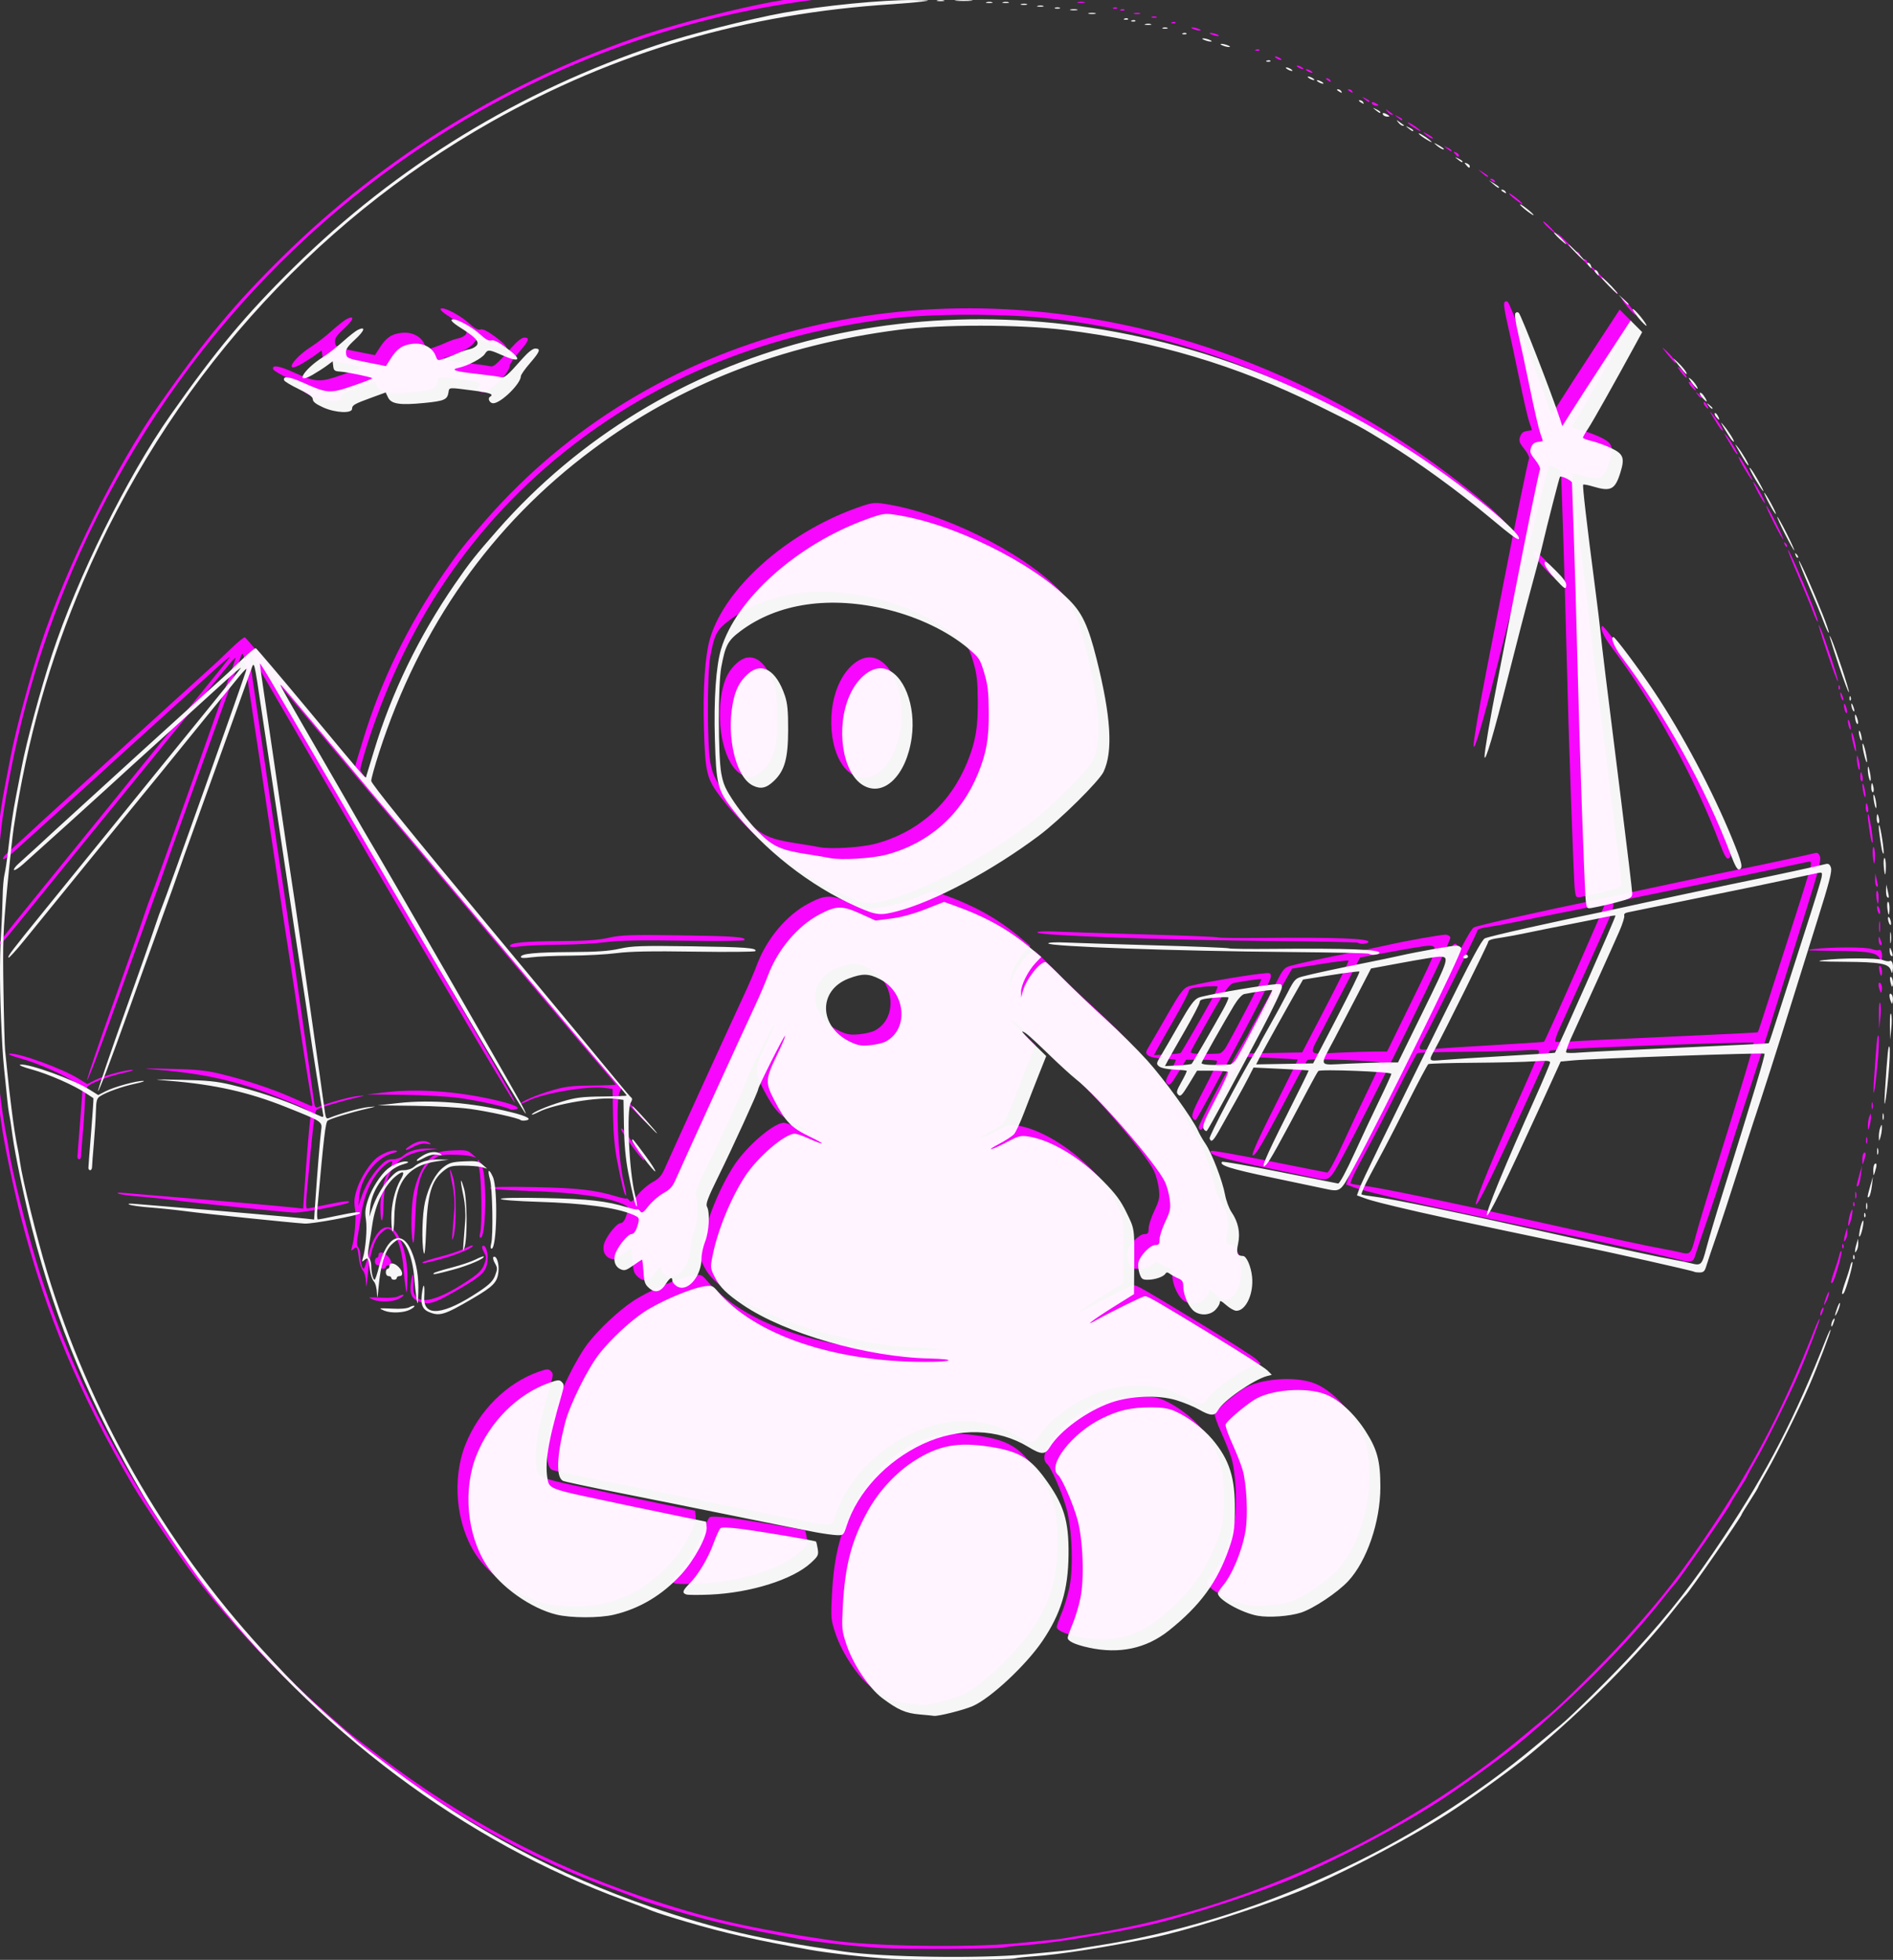 <?xml version="1.0" encoding="UTF-8" standalone="no"?>
<svg
   xmlns:dc="http://purl.org/dc/elements/1.1/"
   xmlns:cc="http://creativecommons.org/ns#"
   xmlns:rdf="http://www.w3.org/1999/02/22-rdf-syntax-ns#"
   xmlns:svg="http://www.w3.org/2000/svg"
   xmlns="http://www.w3.org/2000/svg"
   xmlns:sodipodi="http://sodipodi.sourceforge.net/DTD/sodipodi-0.dtd"
   xmlns:inkscape="http://www.inkscape.org/namespaces/inkscape"
   id="Calque_1"
   data-name="Calque 1"
   viewBox="0 0 1037.34 1073.37"
   version="1.1"
   sodipodi:docname="logo.svg"
   width="1037.34"
   height="1073.37"
   inkscape:version="0.92.3 (2405546, 2018-03-11)">
  <rect x="0" y="0" width="1037.34" height="1073.37" fill="#333333" stroke="none"/>
  <defs
     id="defs9" />
  <sodipodi:namedview
     pagecolor="#000000"
     bordercolor="#666666"
     borderopacity="1"
     objecttolerance="10"
     gridtolerance="10"
     guidetolerance="10"
     inkscape:pageopacity="0"
     inkscape:pageshadow="2"
     inkscape:window-width="1853"
     inkscape:window-height="1025"
     id="namedview7"
     showgrid="false"
     inkscape:snap-global="false"
     fit-margin-top="0"
     fit-margin-left="0"
     fit-margin-right="0"
     fit-margin-bottom="0"
     inkscape:zoom="0.55431591"
     inkscape:cx="309.52769"
     inkscape:cy="612.77434"
     inkscape:window-x="67"
     inkscape:window-y="27"
     inkscape:window-maximized="1"
     inkscape:current-layer="Calque_1" />
  <title
     id="title2">logo</title>
  <path
     inkscape:connector-curvature="0"
     id="path4525"
     d="m 482.63,1066.876 c -13.13,-0.787 -34.742,-3.212 -44.952,-5.044 -29.902,-5.364 -46.284,-9.078 -67.404,-15.283 -8.61,-2.53 -17.16,-5.258 -19,-6.064 -1.84,-0.806 -8.521,-3.354 -14.846,-5.663 -87.734,-32.025 -169.55,-93.318 -230.971,-173.033 -7.22,-9.371 -26.902,-38.437 -32.583,-48.117 -29.33,-49.985 -47.781,-94.125 -61.355,-146.781 -3.97,-15.402 -9.332,-40.934 -10.604,-50.5 -0.855,-6.427 -1.32,-9.403 -1.954,-12.5 -0.281,-1.375 -0.719,-4.75 -0.973,-7.5 -0.254,-2.75 -0.708,-7.25 -1.009,-10 -1.161,-10.594 -1.53,-15.397 -2.079,-27 -1.059,-22.399 -1.182,-38.963 -0.388,-52.5 0.435,-7.425 0.858,-17.325 0.94,-22 0.082,-4.675 0.539,-10.075 1.016,-12 0.477,-1.925 1.356,-7.775 1.954,-13 1.549,-13.54 2.704,-21.417 4.399,-30 0.815,-4.125 2.165,-11.1 3,-15.5 2.693,-14.186 10.473,-43.053 16.679,-61.885 13.997,-42.478 41.078,-97.191 64.896,-131.115 24.801,-35.323 41.244,-55.027 67.467,-80.847 56.492,-55.622 124.016,-96.9 199.563,-121.993 17.657,-5.865 50.214,-14.147 69,-17.552 21.599,-3.915 54.461,-7.139 71,-6.965 9.686,0.102 10.035,0.17 4.5,0.879 -3.3,0.422 -10.5,1.051 -16,1.398 -79.71,5.019 -152.029,26.205 -219.5,64.303 -99.304,56.074 -177.953,144.599 -223.875,251.988 -18.533,43.34 -30.535,85.856 -38.048,134.789 -0.591,3.85 -2.202,18.7 -3.579,33 -2.221,23.062 -2.452,29.333 -2.04,55.5 0.256,16.225 0.671,31.3 0.925,33.5 0.253,2.2 0.759,7.15 1.125,11 0.365,3.85 0.816,8.125 1.002,9.5 0.186,1.375 0.82,6.55 1.411,11.5 1.01,8.468 2.325,16.859 3.521,22.46 0.289,1.353 0.776,4.278 1.083,6.5 1.332,9.646 9.215,41.618 14.859,60.268 23.047,76.153 64.035,148.127 117.707,206.688 19.368,21.132 28.34,29.786 52.67,50.798 1.728,1.492 9.802,7.749 17.942,13.904 45.017,34.04 91.872,59.086 143.43,76.672 34.778,11.862 59.328,17.511 104.869,24.13 21.53,3.129 73.989,3.934 100,1.535 18.075,-1.667 25.385,-2.448 28.174,-3.009 1.279,-0.257 5.476,-0.949 9.326,-1.538 86.36,-13.204 174.815,-53.473 242.39,-110.348 4.614,-3.884 10.239,-8.554 12.5,-10.378 6.361,-5.133 30,-28.577 41.11,-40.771 20.043,-21.998 31.688,-36.969 48.937,-62.912 23.559,-35.434 38.864,-65.091 55.858,-108.238 1.135,-2.881 2.223,-5.078 2.418,-4.883 0.414,0.414 -7.16,20.225 -11.786,30.832 -5.516,12.647 -17.652,37.155 -22.888,46.22 -2.772,4.799 -5.039,8.949 -5.039,9.222 0,0.273 -2.025,3.626 -4.5,7.452 -2.475,3.826 -4.5,7.149 -4.5,7.385 0,1.156 -29.158,43.148 -30.905,44.509 -0.353,0.275 -3.107,3.641 -6.118,7.48 -19.383,24.707 -49.714,55.221 -78.585,79.058 -8.882,7.333 -27.51,20.936 -40.891,29.859 -23.255,15.508 -63.441,36.632 -88.5,46.52 -24.21,9.553 -59.807,20.71 -78.136,24.489 -24.824,5.118 -50.686,9.168 -64.694,10.131 -4.769,0.328 -9.345,0.825 -10.17,1.104 -2.669,0.904 -54.097,1.165 -67.798,0.344 z m 15.298,-133.92 c -7.671,-0.67 -11.93,-2.533 -20.483,-8.96 -7.205,-5.414 -16.019,-18.601 -19.581,-29.295 -2.558,-7.681 -2.649,-8.646 -1.988,-21.179 1.159,-21.979 4.724,-35.663 13.434,-51.558 6.175,-11.27 15.576,-21.435 25.895,-28.002 13.254,-8.434 23.806,-10.356 41.493,-7.559 15.296,2.419 21.549,6.002 29.647,16.987 10.638,14.43 13.408,23.267 13.205,42.126 -0.206,19.196 -4.169,32.26 -14.325,47.234 -8.951,13.197 -28.275,31.25 -38.1,35.595 -4.878,2.157 -19.364,5.8 -21.406,5.383 -0.436,-0.089 -3.942,-0.437 -7.792,-0.773 z m 92.78,-36.576 c -7.737,-1.681 -11.833,-3.634 -11.604,-5.532 0.097,-0.802 1.336,-4.23 2.754,-7.618 1.418,-3.388 3.305,-9.68 4.195,-13.98 2.214,-10.707 1.446,-31.674 -1.571,-42.859 -2.303,-8.539 -8.508,-22.802 -10.718,-24.636 -6.09,-5.055 7.724,-22.864 23.904,-30.817 9.529,-4.683 16.028,-6.152 27.278,-6.165 5.757,-0.01 9.307,0.543 12.588,1.95 7.117,3.051 15.561,9.362 20.774,15.527 9.46,11.188 12.618,21.189 12.363,39.141 -0.148,10.406 -0.561,13.129 -3.105,20.5 -6.396,18.531 -15.936,31.541 -33.138,45.192 -12.334,9.789 -27.053,12.919 -43.72,9.297 z m -291.768,-18.104 c -14.037,-3.393 -30.703,-15.216 -38.435,-27.265 -10.67,-16.628 -12.89,-41.195 -5.419,-59.954 7.389,-18.552 22.637,-33.692 40.077,-39.794 4.635,-1.622 5.406,-1.661 6.723,-0.343 1.318,1.317 1.305,2.118 -0.108,6.979 -7.697,26.483 -9.52,38.032 -7.482,47.392 0.768,3.525 3.646,4.697 20.132,8.2 6.325,1.344 16,3.409 21.5,4.589 5.5,1.18 17.875,3.758 27.5,5.728 l 17.5,3.582 0.298,3.039 c 0.458,4.674 -6.696,17.97 -13.897,25.828 -10.374,11.321 -22.798,18.747 -36.944,22.081 -8.025,1.891 -23.488,1.861 -31.444,-0.063 z m 384.203,0.626 c -8.625,-1.544 -21.715,-8.872 -21.715,-12.157 0,-0.587 1.15,-2.433 2.555,-4.104 5.31,-6.31 10.655,-19.192 12.535,-30.21 1.469,-8.606 0.632,-25.965 -1.617,-33.542 -0.898,-3.025 -3.429,-9.438 -5.626,-14.251 -2.196,-4.813 -3.848,-9.5 -3.671,-10.416 0.309,-1.594 9.007,-9.168 15.323,-13.344 8.866,-5.861 28.777,-7.472 39.545,-3.199 7.484,2.97 15.682,10.526 21.847,20.137 6.431,10.025 8.108,16.354 8.108,30.593 0,18.968 -7.408,40.583 -17.674,51.568 -5.831,6.239 -18.967,14.991 -25.826,17.206 -6.277,2.027 -17.522,2.84 -23.785,1.719 z m -312.965,-11.632 c -2.515,-0.758 -2.178,-2.108 1.429,-5.708 4.914,-4.905 10.34,-13.911 13.346,-22.152 1.502,-4.119 3.247,-7.916 3.877,-8.44 0.731,-0.607 4.942,-0.451 11.622,0.429 11.902,1.569 40.172,6.352 40.707,6.888 0.195,0.195 0.621,1.998 0.947,4.007 0.543,3.344 0.228,3.989 -3.723,7.636 -9.946,9.182 -33.136,16.459 -55.456,17.402 -6.05,0.256 -11.787,0.227 -12.75,-0.063 z m 70.75,-34.107 c -4.4,-0.812 -24.2,-4.77 -44,-8.796 -19.8,-4.026 -48.825,-9.855 -64.5,-12.955 -15.675,-3.1 -29.148,-5.98 -29.941,-6.401 -3.883,-2.062 -3.471,-13.496 1.138,-31.617 2.539,-9.983 12.478,-30.023 18.907,-38.121 6.168,-7.77 16.159,-17.13 23.887,-22.378 8.678,-5.893 26.245,-13.412 33.743,-14.443 3.871,-0.532 4.471,-0.303 7,2.671 20.38,23.967 63.624,38.724 113.575,38.757 15.893,0.011 17.927,-1.51 2.494,-1.864 -34.175,-0.785 -78.993,-13.658 -102.087,-29.323 -8.963,-6.08 -12.626,-9.691 -15.417,-15.199 -2.482,-4.899 -2.527,-5.304 -1.282,-11.59 2.754,-13.907 9.911,-31.468 17.735,-43.514 6.936,-10.679 21.831,-23.459 27.378,-23.491 0.896,0 4.046,1.072 7,2.394 9.613,4.302 10.615,3.766 1.33,-0.712 -10.358,-4.996 -13.343,-8.052 -19.593,-20.065 -5.038,-9.684 -4.92,-11.497 1.632,-24.965 2.609,-5.364 4.531,-9.966 4.27,-10.227 -0.478,-0.478 -14.775,27.913 -14.76,29.312 0.013,1.237 -13.885,31.658 -21.725,47.553 -5.834,11.829 -7.097,15.178 -6.291,16.684 1.711,3.197 1.172,13.526 -0.992,19.016 -1.1,2.791 -2,6.872 -2,9.069 0,10.281 -7.882,19.204 -13.635,15.434 -1.301,-0.852 -2.365,-2.214 -2.365,-3.027 0,-2.323 -1.325,-1.673 -3.5,1.718 -2.891,4.508 -5.838,5.279 -9.181,2.403 -2.324,-1.999 -2.767,-3.268 -3.129,-8.963 -0.232,-3.649 -0.582,-6.635 -0.777,-6.635 -0.195,0 -2.38,1.428 -4.856,3.173 -3.926,2.767 -4.821,3.027 -7.002,2.034 -3.272,-1.491 -4.247,-5.534 -2.312,-9.591 2.064,-4.328 6.634,-9.616 8.31,-9.616 1.541,0 2.843,-2.134 3.837,-6.289 0.602,-2.517 0.298,-2.945 -3.112,-4.391 -9.121,-3.867 -26.632,-6.226 -52.029,-7.01 -11.775,-0.363 -20.25,-1.025 -20.25,-1.581 0,-0.595 9.151,-0.77 24.25,-0.463 24.055,0.489 33.629,1.577 45.203,5.137 2.724,0.838 5.155,1.322 5.401,1.075 0.246,-0.246 0.942,0.226 1.547,1.048 0.919,1.251 1.673,0.767 4.599,-2.955 1.925,-2.448 5.581,-5.601 8.124,-7.006 3.727,-2.059 5.061,-3.575 6.873,-7.811 2.387,-5.579 37.038,-81.397 43.764,-95.756 2.19,-4.675 5.164,-11.66 6.61,-15.522 5.346,-14.276 16.234,-27.213 28.212,-33.522 9.386,-4.943 12.386,-4.985 22.723,-0.317 l 8.059,3.639 8.567,-1.1 c 5.521,-0.709 12.193,-2.524 18.762,-5.104 l 10.194,-4.004 5.306,1.887 c 17.335,6.166 29.63,12.991 42.095,23.364 l 5.888,4.9 -3.007,3.139 c -4.18,4.363 -8.19,12.335 -8.068,16.038 l 0.102,3.101 0.726,-3.029 c 1.547,-6.452 9.188,-16.471 12.563,-16.471 0.377,0 5.033,4.407 10.346,9.794 5.313,5.387 15.51,15.093 22.66,21.569 7.15,6.476 17.355,16.581 22.678,22.456 9.242,10.201 25.229,32.328 27.948,38.681 0.706,1.65 2.511,4.8 4.012,7 3.511,5.149 9.345,20.313 10.742,27.922 0.598,3.257 2.185,7.532 3.527,9.5 3.708,5.438 4.931,11.28 3.63,17.344 -1.113,5.191 -0.518,6.679 2.688,6.719 1.905,0.024 4.389,5.713 4.97,11.378 0.951,9.286 -3.371,18.637 -8.614,18.637 -1.106,0 -3.601,-1.397 -5.545,-3.104 -2.696,-2.367 -3.535,-2.712 -3.535,-1.454 0,0.907 -1.105,2.754 -2.454,4.104 -2.903,2.903 -7.942,3.266 -11.431,0.822 -2.987,-2.092 -6.064,-8.859 -6.092,-13.398 -0.018,-2.888 -0.522,-3.746 -2.772,-4.714 -1.512,-0.651 -3.55,-1.762 -4.529,-2.469 -1.358,-0.983 -1.954,-1.006 -2.52,-0.099 -1.063,1.701 -5.776,3.313 -9.689,3.313 -2.96,0 -3.496,-0.421 -4.53,-3.553 -0.645,-1.954 -0.898,-4.646 -0.563,-5.982 0.955,-3.806 6.447,-9.465 9.184,-9.465 2.014,0 2.396,-0.495 2.396,-3.107 0,-1.709 1.404,-6.05 3.121,-9.646 2.765,-5.794 3.046,-7.177 2.465,-12.143 -0.361,-3.082 -1.556,-7.467 -2.656,-9.744 -4.977,-10.299 -36.394,-46.483 -48.936,-56.36 -2.444,-1.925 -8.955,-7.87 -14.469,-13.212 -10.248,-9.929 -13.456,-12.7 -14.768,-12.756 -0.409,-0.018 2.38,3.006 6.197,6.718 l 6.941,6.75 -3.992,10 c -2.196,5.5 -5.769,14.687 -7.942,20.416 -2.172,5.729 -4.74,11.29 -5.705,12.36 -0.965,1.069 -4.68,3.482 -8.255,5.361 -3.575,1.879 -5.375,3.135 -4,2.79 1.375,-0.345 5.398,-2.195 8.939,-4.112 5.657,-3.061 6.991,-3.402 10.978,-2.804 12.338,1.85 28.282,11.336 41.257,24.547 6.821,6.945 9.536,10.605 12.712,17.137 4.488,9.233 4.368,8.389 4.221,29.488 l -0.106,15.182 -11.515,7.188 c -10.774,6.726 -16.729,11.29 -9.309,7.136 8.479,-4.747 25.622,-13.188 26.785,-13.188 1.683,0 6.348,2.696 38.121,22.029 14.53,8.841 27.543,17.189 28.918,18.549 l 2.5,2.474 -2.489,0.653 c -7.407,1.943 -24.245,13.626 -26.966,18.71 -1.785,3.334 -4.11,3.261 -10.423,-0.327 -2.817,-1.601 -8.425,-3.907 -12.462,-5.125 -9.966,-3.006 -25.139,-2.422 -35.958,1.383 -13.007,4.574 -27.763,15.353 -33.314,24.334 -2.61,4.223 -4.661,4.207 -11.757,-0.093 -16.851,-10.211 -38.148,-10.806 -57.86,-1.616 -19.841,9.25 -35.824,26.396 -41.741,44.778 -1.647,5.116 -1.784,5.247 -5.36,5.125 -2.018,-0.069 -7.27,-0.79 -11.67,-1.601 z m 38.277,-268.658 c 13.034,-6.74 11.219,-27.023 -3.067,-34.262 -6.133,-3.108 -9.486,-3.183 -16.941,-0.379 -17.044,6.41 -16.627,26.439 0.723,34.738 4.126,1.974 6.024,2.3 10.782,1.854 3.176,-0.297 7.002,-1.176 8.502,-1.951 z m 518.308,155.385 c -0.03,-0.825 0.381,-2.175 0.914,-3 1.181,-1.828 1.181,-0.249 0,2.5 -0.567,1.319 -0.878,1.489 -0.914,0.5 z m 2.072,-5.5 c 0,-0.55 0.601,-2.575 1.343,-4.5 0.741,-1.925 1.362,-2.825 1.379,-2 0.017,0.825 -0.587,2.85 -1.343,4.5 -0.755,1.65 -1.376,2.55 -1.379,2 z m -770.76,-1.929 c -3.626,-1.579 -4.563,-4.758 -3.409,-11.571 0.829,-4.895 1.407,-2.947 1.069,3.601 -0.573,11.103 10.663,9.84 30.419,-3.419 5.402,-3.625 7.306,-5.56 8.439,-8.571 1.309,-3.481 1.291,-4.187 -0.167,-6.728 -0.896,-1.561 -1.228,-3.087 -0.739,-3.389 1.646,-1.017 3.224,3.747 2.72,8.214 -0.641,5.689 -2.813,7.927 -14.113,14.539 -15.64,9.152 -18.224,9.933 -24.22,7.323 z m -24.147,-0.602 c -1.238,-0.497 -2.25,-1.046 -2.25,-1.219 0,-0.173 3.091,-0.14 6.869,0.073 4.135,0.234 7.751,-0.084 9.086,-0.798 1.219,-0.652 2.445,-0.958 2.724,-0.679 0.279,0.279 -0.862,1.216 -2.536,2.081 -3.308,1.71 -10.307,1.984 -13.893,0.542 z m 17.547,-6.969 c -0.387,-2.475 -0.93,-7.425 -1.208,-11 -0.883,-11.352 -4.864,-21 -8.665,-21 -0.592,0 -2.36,1.284 -3.929,2.852 -3.529,3.529 -5.916,11.424 -6.942,22.954 -0.55,6.18 -0.814,7.271 -0.913,3.772 -0.083,-2.915 -0.785,-5.635 -1.724,-6.672 -0.872,-0.963 -1.809,-3.699 -2.082,-6.079 -0.776,-6.753 -1.062,-7.297 -2.989,-5.698 -1.432,1.189 -1.556,1.111 -1.01,-0.637 1.579,-5.058 2.538,-16.539 1.782,-21.325 -0.665,-4.205 -0.416,-6.423 1.29,-11.492 1.942,-5.771 6.88,-13.422 10.579,-16.392 2.97,-2.385 8.125,-4.407 10.303,-4.04 1.701,0.286 1.227,0.658 -2.05,1.607 -8.63,2.499 -16.893,13.336 -17.797,23.343 l -0.48,5.308 1.355,-4 c 2.257,-6.661 5.612,-12.465 9.883,-17.099 3.333,-3.616 4.691,-4.401 7.614,-4.401 2.064,0 4.425,-0.782 5.623,-1.861 2.975,-2.683 8.108,-4.157 13.964,-4.012 l 5.101,0.127 -6,0.798 c -16.532,2.2 -23.519,11.306 -23.854,31.089 -0.168,9.906 -1.608,9.722 -1.631,-0.209 -0.017,-7.153 2.033,-15.497 5.11,-20.808 2.423,-4.182 1.699,-5.125 -1.891,-2.464 -6.716,4.977 -12.013,15.574 -13.666,27.34 -0.348,2.475 -1.125,7.345 -1.727,10.823 -0.806,4.658 -0.798,6.62 0.032,7.45 0.62,0.62 1.133,2.499 1.141,4.177 0.016,3.652 0.974,7.551 1.853,7.546 0.348,0 1.44,-3.264 2.426,-7.25 4.094,-16.544 12.501,-20.627 17.68,-8.587 2.894,6.726 4.17,14.43 3.821,23.058 -0.278,6.863 -0.335,7.024 -0.998,2.784 z m 781.204,-2.763 c 0,-0.639 0.855,-3.542 1.901,-6.45 1.046,-2.908 2.192,-6.578 2.549,-8.155 0.356,-1.577 0.896,-2.62 1.2,-2.316 0.651,0.651 -3.587,15.752 -4.809,17.134 -0.516,0.584 -0.84,0.502 -0.84,-0.212 z m -795,-8.238 c 0,-0.55 -0.675,-1 -1.5,-1 -0.833,0 -1.5,-0.889 -1.5,-2 0,-1.1 0.45,-2 1,-2 0.55,0 1,-0.675 1,-1.5 0,-2.124 2.64,-1.86 5,0.5 2.36,2.36 2.624,5 0.5,5 -0.825,0 -1.5,0.45 -1.5,1 0,0.55 -0.675,1 -1.5,1 -0.825,0 -1.5,-0.45 -1.5,-1 z m 23.328,-2.662 c 0.364,-0.364 4.74,-1.718 9.725,-3.01 4.985,-1.291 10.881,-3.275 13.102,-4.408 2.221,-1.133 4.215,-1.884 4.43,-1.668 0.983,0.983 -8.152,4.938 -16.684,7.224 -9.838,2.636 -11.669,2.958 -10.573,1.862 z m 690.588,-0.734 c -0.532,-0.505 -47.204,-10.98 -60.417,-13.561 -19.216,-3.753 -73.153,-15.18 -90.5,-19.173 -18.654,-4.294 -25.683,-6.082 -29.669,-7.548 l -4.169,-1.533 1.306,-3.645 c 1.44,-4.018 14.567,-31.008 45.93,-94.431 15.296,-30.933 21.239,-42.024 22.882,-42.705 3.211,-1.33 37.004,-8.916 67.219,-15.09 2.75,-0.562 6.8,-1.446 9,-1.964 4.92,-1.159 63.736,-13.663 70.271,-14.938 7.994,-1.561 37.596,-7.937 39.961,-8.608 1.75,-0.496 2.432,-0.108 3.157,1.799 0.733,1.928 -0.833,8.012 -7.558,29.362 -4.665,14.811 -11.41,36.38 -14.988,47.93 -6.264,20.22 -14.966,47.375 -19.869,62 -1.291,3.85 -5.328,16.45 -8.971,28 -3.643,11.55 -8.672,26.85 -11.175,34 -2.503,7.15 -5.043,14.688 -5.646,16.75 -0.907,3.104 -1.548,3.75 -3.722,3.75 -1.445,0 -2.814,-0.178 -3.043,-0.395 z m 6.763,-13.105 c 1.306,-4.95 5.257,-18.225 8.781,-29.5 16.477,-52.726 23.554,-76.319 23.046,-76.827 -0.61,-0.61 -93.902,2.674 -104.858,3.691 l -6.852,0.636 -11.423,25 c -18.675,40.87 -28.097,60.108 -28.999,59.207 -0.949,-0.949 9.926,-27.369 26.495,-64.365 4.473,-9.987 8.132,-18.707 8.132,-19.379 0,-0.916 -2.183,-1.063 -8.75,-0.589 -4.812,0.347 -19.639,0.702 -32.949,0.788 -13.309,0.086 -24.578,0.422 -25.041,0.747 -0.464,0.325 -5.277,9.366 -10.697,20.091 -5.42,10.725 -11.299,22.2 -13.065,25.5 -1.766,3.3 -5.538,10.353 -8.382,15.674 -2.844,5.321 -4.821,9.877 -4.393,10.125 0.427,0.248 3.477,0.766 6.777,1.152 9.18,1.072 47.127,8.944 99,20.538 37.707,8.427 57.914,12.779 65.5,14.105 3.025,0.529 7.075,1.358 9,1.842 5.836,1.468 6.147,1.165 8.68,-8.436 z M 818.897,572.342 c 14.832,-0.855 27.062,-1.649 27.177,-1.764 1.018,-1.018 33.599,-74.781 33.196,-75.156 -0.188,-0.175 -3.267,0.315 -6.842,1.09 -3.575,0.775 -12.125,2.498 -19,3.829 -6.875,1.331 -16.775,3.32 -22,4.419 -5.225,1.1 -11.525,2.287 -14,2.638 -6.285,0.892 -8,1.466 -8,2.677 0,0.931 -24.415,50.085 -28.884,58.152 -3.932,7.098 -3.986,7.016 4.112,6.307 4,-0.35 19.408,-1.336 34.241,-2.192 z m 95.532,-4.56 c 26.675,-1.169 48.647,-2.257 48.826,-2.418 0.179,-0.161 2.73,-7.871 5.667,-17.133 2.938,-9.262 9.269,-28.99 14.069,-43.84 4.801,-14.85 8.949,-28.306 9.219,-29.902 0.464,-2.745 0.334,-2.87 -2.396,-2.299 -1.587,0.332 -10.536,2.238 -19.886,4.236 -9.35,1.999 -20.15,4.249 -24,5.001 -3.85,0.752 -18.25,3.696 -32,6.543 -13.75,2.847 -26.206,5.39 -27.679,5.652 -1.685,0.3 -2.492,0.963 -2.176,1.787 0.277,0.721 -0.94,4.612 -2.703,8.647 -3.626,8.296 -16.544,36.866 -26.459,58.517 -1.809,3.949 -2.997,7.471 -2.642,7.827 0.355,0.355 3.574,0.391 7.153,0.078 3.579,-0.313 28.331,-1.525 55.006,-2.694 z m 95.079,114.525 c 0.048,-1.165 0.285,-1.402 0.604,-0.604 0.289,0.722 0.253,1.584 -0.079,1.917 -0.332,0.332 -0.569,-0.258 -0.525,-1.312 z m -783.329,-2.292 c -1.242,-5.59 -0.818,-21.212 0.758,-27.894 2.031,-8.616 5.764,-15.574 10.15,-18.919 3.149,-2.402 4.795,-2.862 11.286,-3.158 6.65,-0.302 7.909,-0.075 10.078,1.82 l 2.479,2.165 -3,-0.82 c -1.65,-0.451 -6.222,-0.82 -10.159,-0.82 -6.486,0 -7.512,0.286 -10.914,3.041 -6.382,5.168 -8.594,12.755 -9.321,31.959 -0.405,10.714 -0.853,14.885 -1.355,12.625 z m 21.789,-5.125 c 0.223,-3.025 0.649,-8.478 0.947,-12.117 0.339,-4.137 -0.025,-9.315 -0.972,-13.815 -1.928,-9.164 -1.767,-11.18 0.324,-4.068 1.787,6.079 1.94,27.068 0.236,32.5 -0.773,2.467 -0.869,2.022 -0.536,-2.5 z m 762.576,4 c 0.046,-0.825 0.445,-2.625 0.885,-4 l 0.801,-2.5 0.084,2.5 c 0.046,1.375 -0.352,3.175 -0.885,4 -0.862,1.333 -0.96,1.333 -0.885,0 z m -747.399,-3.75 c 1.191,-4.344 0.729,-30.286 -0.624,-35.101 -1.579,-5.619 -0.71,-6.455 1.567,-1.507 2.837,6.163 2.227,39.358 -0.723,39.358 -0.578,0 -0.668,-1.117 -0.22,-2.75 z m 749.892,-6.75 c 0.357,-2.2 1.067,-4.675 1.578,-5.5 0.611,-0.987 0.707,-0.131 0.28,2.5 -0.357,2.2 -1.067,4.675 -1.578,5.5 -0.611,0.987 -0.707,0.131 -0.28,-2.5 z m -852.108,-4.264 c -8.044,-0.53 -54.296,-5.333 -64.5,-6.697 -5.775,-0.772 -14.775,-1.721 -20,-2.109 -5.225,-0.388 -10.4,-1.099 -11.5,-1.581 -1.308,-0.573 -0.099,-0.699 3.5,-0.363 3.025,0.282 14.05,1.196 24.5,2.031 22.284,1.781 62.005,5.251 68.598,5.994 l 4.598,0.518 0.626,-9.264 c 1.116,-16.514 2.636,-35.163 3.217,-39.461 0.676,-5.003 0.993,-4.79 -19.003,-12.793 -20.596,-8.243 -38.984,-12.396 -64.036,-14.464 -10.315,-0.851 -9.909,-0.885 6.5,-0.542 14.176,0.296 19.399,0.824 27.5,2.779 13.464,3.249 27.802,7.984 38.861,12.834 5.027,2.204 9.725,4.261 10.44,4.572 0.936,0.406 1.144,-0.101 0.742,-1.812 -0.633,-2.693 -6.272,-38.237 -7.516,-47.376 -0.741,-5.444 -1.96,-13.472 -7.973,-52.5 -1.059,-6.875 -3.078,-20.375 -4.486,-30 -1.408,-9.625 -4.383,-29.425 -6.611,-44 -2.228,-14.575 -5.36,-35.326 -6.96,-46.114 -4.229,-28.514 -4.079,-27.91 -5.768,-23.187 -6.567,18.366 -31.295,87.063 -33.945,94.301 -1.913,5.225 -3.84,10.625 -4.282,12 -0.853,2.652 -8.435,23.837 -14.495,40.5 -2,5.5 -4.454,12.25 -5.453,15 -0.999,2.75 -5.036,14 -8.97,25 -9.451,26.422 -16.347,44.571 -16.773,44.145 -0.302,-0.302 7.021,-21.785 15.216,-44.645 6.548,-18.263 13.86,-39.098 16.145,-46 1.365,-4.125 2.897,-8.4 3.404,-9.5 1.904,-4.133 46.961,-130.797 46.641,-131.117 -0.184,-0.184 -1.909,1.567 -3.834,3.891 -3.959,4.78 -35.93,44.071 -43.309,53.225 -2.66,3.3 -6.526,8.025 -8.591,10.5 -3.635,4.356 -50.133,61.399 -66.271,81.299 -4.371,5.39 -8.181,9.564 -8.469,9.277 -0.654,-0.654 1.697,-3.741 19.74,-25.927 7.984,-9.818 17.892,-22.017 22.017,-27.11 4.125,-5.093 10.402,-12.81 13.948,-17.15 3.546,-4.34 14.093,-17.34 23.437,-28.89 9.344,-11.55 23.796,-29.325 32.116,-39.5 8.319,-10.175 15.518,-19.175 15.996,-20 0.478,-0.825 -3.825,2.793 -9.564,8.04 -5.739,5.247 -15.384,14.006 -21.434,19.464 -16.405,14.8 -42.929,38.875 -43.5,39.484 -0.575,0.614 -38.186,34.573 -44.728,40.385 -2.398,2.13 -4.655,3.577 -5.018,3.215 -0.362,-0.362 0.67,-1.85 2.293,-3.306 6.419,-5.757 14.238,-12.911 19.952,-18.254 4.45,-4.161 87.618,-79.785 95.14,-86.51 0.627,-0.56 4.097,-3.875 7.711,-7.365 3.614,-3.491 6.957,-6.191 7.429,-6 0.472,0.191 13.602,15.646 29.178,34.346 33.797,40.575 30.844,37.246 31.423,35.428 0.25,-0.785 2.088,-6.828 4.085,-13.428 9.692,-32.034 24.607,-62.799 44.361,-91.5 8.124,-11.804 11.194,-15.686 23.322,-29.5 90.061,-102.575 235.049,-140.446 379.236,-99.056 43.598,12.515 88.216,33.408 127.001,59.469 25.817,17.347 53.614,40.214 53.614,44.105 0,1.494 -3.864,-1.258 -15.823,-11.271 -17.143,-14.352 -39.52,-30.611 -56.174,-40.815 -15.032,-9.21 -16.382,-9.942 -38.503,-20.862 -44.318,-21.877 -88.926,-35.169 -138.5,-41.268 -24.963,-3.071 -67.357,-3.095 -91,-0.052 -64.471,8.298 -119.828,29.948 -167.729,65.597 -55.339,41.184 -94.463,96.636 -116.879,165.653 -2.412,7.425 -4.386,14.52 -4.388,15.768 0,1.535 20.75,27.211 64.26,79.5 35.345,42.478 67.182,80.832 70.75,85.232 3.567,4.4 6.936,8.324 7.486,8.719 0.651,0.468 0.563,1.424 -0.25,2.736 -2.475,3.993 -0.946,37.638 2.293,50.443 0.821,3.244 1.289,6.102 1.04,6.351 -0.626,0.626 -2.264,-5.748 -4.745,-18.464 -1.413,-7.241 -2.186,-15.553 -2.353,-25.286 l -0.249,-14.5 -4.036,-0.556 c -9.293,-1.281 -33.938,2.841 -42.206,7.059 -2.197,1.121 -3.994,1.813 -3.994,1.538 0,-1.085 8.303,-4.641 16.678,-7.143 7.435,-2.221 10.905,-2.656 22.066,-2.767 7.284,-0.072 13.247,-0.303 13.25,-0.512 0,-0.209 -2.806,-3.622 -6.244,-7.584 -3.438,-3.962 -9.252,-10.765 -12.922,-15.119 -3.669,-4.354 -18.191,-21.568 -32.271,-38.254 -14.079,-16.686 -32.057,-38.061 -39.95,-47.5 -13.479,-16.12 -40.06,-47.627 -48.646,-57.662 -2.118,-2.475 -13.605,-16.2 -25.526,-30.5 -11.922,-14.3 -22.349,-26.675 -23.173,-27.5 -1.329,-1.332 -1.356,-1.22 -0.24,1 0.691,1.375 6.079,10.825 11.973,21 14.737,25.442 29.367,50.798 31.732,55 1.084,1.925 3.326,5.75 4.983,8.5 7.704,12.786 72.844,125.787 81.712,141.75 2.062,3.712 3.511,6.75 3.219,6.75 -0.498,0 -15.036,-24.199 -35.147,-58.5 -4.837,-8.25 -11.601,-19.725 -15.031,-25.5 -6.822,-11.485 -37.631,-64.122 -45.947,-78.5 -2.863,-4.95 -10.746,-18.45 -17.518,-30 -6.772,-11.55 -16.742,-28.644 -22.155,-37.986 -5.414,-9.342 -9.842,-16.542 -9.841,-16 0,1.047 1.794,13.493 7.409,51.486 1.91,12.925 3.757,25.525 4.104,28 0.84,5.998 4.893,33.115 7.959,53.25 2.049,13.461 14.08,97.639 16.09,112.579 0.479,3.558 0.881,4.203 2.259,3.624 5.722,-2.407 17.423,-5.662 21.677,-6.03 4.826,-0.418 4.774,-0.382 -1.5,1.056 -8.023,1.838 -19.051,5.208 -20.816,6.361 -1.21,0.79 -2.132,8.576 -5.677,47.911 -0.31,3.438 -0.181,6.25 0.285,6.25 0.467,0 5.06,-0.9 10.207,-2 9.685,-2.07 13.834,-2.5 12.646,-1.312 -1.25,1.25 -26.067,5.818 -30.146,5.549 z m 854.579,-4.82 c 0.048,-1.165 0.285,-1.402 0.604,-0.604 0.289,0.722 0.253,1.584 -0.079,1.917 -0.332,0.332 -0.569,-0.258 -0.525,-1.312 z m 1.116,-4.917 c 0.02,-1.65 0.244,-2.204 0.498,-1.231 0.254,0.973 0.237,2.323 -0.037,3 -0.274,0.677 -0.481,-0.119 -0.461,-1.769 z m 0.824,-5.05 c 0.011,-0.522 0.668,-3.2 1.46,-5.95 l 1.441,-5 -0.577,5 c -0.317,2.75 -0.974,5.428 -1.46,5.95 -0.558,0.6 -0.876,0.6 -0.864,0 z m -298.019,-4.426 c -1.925,-0.41 -14.75,-3.105 -28.5,-5.989 -22.675,-4.755 -29.085,-6.784 -27.243,-8.625 0.351,-0.351 14.499,2.133 31.44,5.519 16.942,3.386 31.392,6.25 32.113,6.364 0.8,0.126 4.343,-6.412 9.098,-16.793 4.283,-9.35 10.556,-22.698 13.94,-29.663 3.384,-6.965 6.152,-13.085 6.152,-13.601 0,-1.169 -38.984,-2.68 -40.013,-1.551 -0.409,0.448 -2.823,4.753 -5.365,9.565 -16.421,31.087 -21.192,39.669 -23.191,41.714 -3.628,3.712 -0.682,-3.403 11.03,-26.646 6.854,-13.601 12.366,-24.816 12.25,-24.924 -0.116,-0.107 -6.961,-0.515 -15.211,-0.906 l -15,-0.71 -2.726,5.361 c -1.5,2.949 -4.649,8.747 -7,12.886 -2.351,4.139 -6.074,10.773 -8.274,14.743 -4.035,7.282 -5.135,8.347 -6.08,5.884 -0.451,-1.176 16.582,-33.542 24.691,-46.917 1.589,-2.621 2.889,-4.926 2.889,-5.122 0,-0.196 2.523,-4.802 5.607,-10.235 3.084,-5.433 7.384,-13.355 9.556,-17.605 3.593,-7.03 4.304,-7.822 7.889,-8.788 5.267,-1.418 19.655,-4.532 34.947,-7.564 6.875,-1.363 15.425,-3.147 19,-3.965 8.782,-2.01 28.198,-5.456 30.735,-5.456 1.128,0 2.312,0.68 2.631,1.512 0.667,1.738 -42.855,90.229 -59.136,120.238 -7.315,13.483 -6.975,13.247 -16.23,11.274 z m 7.088,-93.422 c 7.122,-13.694 12.73,-25.116 12.464,-25.382 -0.266,-0.266 -7.336,0.612 -15.712,1.952 l -15.228,2.435 -1.97,3.447 c -6.094,10.661 -19.659,35.06 -21.529,38.725 l -2.18,4.273 15.604,-0.276 15.604,-0.276 z m 26.993,24.402 h 6.581 l 13.789,-28.117 c 14.475,-29.516 14.589,-29.915 8.549,-29.808 -1.375,0.024 -10.289,1.484 -19.808,3.245 l -17.308,3.201 -7.508,14.49 c -4.129,7.969 -9.881,18.99 -12.781,24.49 -8.139,15.435 -9.016,13.922 7.625,13.161 7.853,-0.359 17.24,-0.655 20.86,-0.657 z m 267.019,59.305 c -0.055,-1.755 0.35,-3.469 0.9,-3.809 1.15,-0.711 1.15,0.909 0,4.5 -0.765,2.388 -0.805,2.356 -0.9,-0.691 z m -674.031,-7.298 c -3.338,-4.502 -6.069,-8.686 -6.069,-9.298 0,-1.391 0.243,-1.109 7.426,8.6 3.179,4.297 5.54,8.054 5.246,8.348 -0.294,0.294 -3.266,-3.148 -6.604,-7.65 z m -304.062,5.739 c 0,-0.688 0.682,-9.534 1.507,-19.66 0.825,-10.125 1.385,-18.467 1.244,-18.537 -0.141,-0.07 -2.057,-1.328 -4.257,-2.795 -6.496,-4.332 -20.375,-10.412 -29.5,-12.921 -5.016,-1.38 -7.576,-2.469 -6.247,-2.658 4.646,-0.66 28.83,8.067 37.764,13.628 l 4.873,3.033 4.055,-2.077 c 4.675,-2.395 16.883,-5.76 20.555,-5.665 1.375,0.035 -0.575,0.724 -4.333,1.53 -7.203,1.545 -15.744,4.588 -19.27,6.866 -1.765,1.14 -2.131,2.457 -2.279,8.182 -0.097,3.753 -0.609,11.773 -1.139,17.823 -0.529,6.05 -0.966,11.787 -0.971,12.75 -0.01,0.963 -0.459,1.75 -1.009,1.75 -0.55,0 -0.997,-0.562 -0.994,-1.25 z m 179.994,-4.265 c 0,-0.283 1.462,-1.406 3.25,-2.496 3.566,-2.174 7.422,-2.535 9.75,-0.913 1.132,0.789 0.765,0.902 -1.5,0.462 -1.994,-0.388 -4.328,0.095 -6.961,1.439 -4.302,2.196 -4.539,2.275 -4.539,1.508 z m 800.195,-4.985 c 0.02,-1.65 0.244,-2.204 0.498,-1.231 0.254,0.973 0.237,2.323 -0.037,3 -0.274,0.677 -0.481,-0.119 -0.461,-1.769 z m 0.975,-8 c -0.016,-1.65 0.357,-3.9 0.83,-5 0.781,-1.818 0.857,-1.773 0.83,0.5 -0.016,1.375 -0.39,3.625 -0.83,5 -0.781,2.438 -0.801,2.425 -0.83,-0.5 z m -674.741,-6.75 c -6.087,-6.388 -8.917,-9.75 -8.207,-9.75 0.293,0 3.553,3.375 7.245,7.5 7.741,8.65 8.296,9.947 0.962,2.25 z m 304.733,2.596 c -0.846,-1.496 0.384,-4.57 6.476,-16.184 4.136,-7.886 7.223,-14.636 6.86,-15 -0.363,-0.364 -4.326,-0.662 -8.806,-0.662 h -8.146 l -4.446,7.291 c -3.826,6.273 -4.643,7.094 -5.856,5.881 -1.213,-1.213 -0.963,-2.202 1.794,-7.087 1.762,-3.122 3.037,-5.837 2.833,-6.033 -0.204,-0.196 -3.296,-0.489 -6.871,-0.652 -3.774,-0.172 -7.224,-0.899 -8.227,-1.733 -1.622,-1.349 -1.575,-1.686 0.771,-5.552 1.374,-2.264 5.938,-10.133 10.142,-17.486 6.088,-10.649 8.272,-13.629 10.729,-14.644 3.029,-1.251 28.524,-5.794 39.835,-7.098 5.508,-0.635 5.75,-0.567 5.75,1.61 0,1.25 -5.018,11.775 -11.151,23.388 -13.77,26.073 -28.859,53.829 -29.879,54.961 -0.419,0.466 -1.233,0.015 -1.808,-1 z m -6.573,-35.602 c 0.557,-0.557 11.752,-19.848 17.144,-29.542 1.927,-3.464 3.276,-6.525 2.999,-6.802 -0.277,-0.277 -3.93,-0.193 -8.118,0.186 -6.048,0.548 -7.616,1.022 -7.62,2.302 0,0.887 -3.64,7.912 -8.081,15.612 -4.442,7.7 -8.725,15.237 -9.52,16.75 l -1.444,2.749 7.071,-0.379 c 3.889,-0.208 7.295,-0.603 7.569,-0.876 z m 20.911,0.352 c 1.201,-0.067 2.844,-1.607 4.113,-3.854 6.413,-11.356 19.479,-36.483 19.145,-36.817 -0.343,-0.343 -9.448,0.908 -15.354,2.109 -1.241,0.252 -3.523,2.781 -5.593,6.196 -5.247,8.656 -17.811,30.927 -17.811,31.572 0,1.028 5.903,1.33 15.5,0.794 z m -388.615,30.455 c -1.077,-1.077 -17.178,-4.642 -27.535,-6.096 -5.866,-0.823 -19.707,-1.6 -30.758,-1.726 l -20.092,-0.229 11.5,-1.288 c 18.043,-2.021 40.642,-0.18 61.644,5.023 8.917,2.209 11.933,3.968 7.815,4.557 -1.123,0.161 -2.281,0.053 -2.574,-0.24 z m 746.31,-2.052 c 0.02,-1.65 0.244,-2.204 0.498,-1.231 0.254,0.973 0.237,2.323 -0.037,3 -0.274,0.677 -0.481,-0.119 -0.461,-1.769 z m 1.282,-13.5 c 1.387,-21.366 1.89,-26.233 2.526,-24.44 0.378,1.067 0.096,8.198 -0.627,15.847 -1.422,15.046 -2.691,20.786 -1.899,8.593 z m 2.733,-36.5 c -0.049,-4.663 0.234,-7.166 0.679,-6 0.419,1.1 0.457,4.7 0.084,8 l -0.679,6 z m 0.531,-12.832 c -1.159,-2.866 -0.951,-5.279 0.344,-3.983 0.597,0.597 0.93,2.149 0.741,3.45 -0.303,2.083 -0.432,2.146 -1.085,0.533 z m -0.085,-10.036 c -0.414,-1.577 -0.516,-3.104 -0.228,-3.393 0.805,-0.805 1.79,2.415 1.361,4.453 -0.281,1.333 -0.578,1.055 -1.133,-1.06 z m 0.017,-7.298 c -1.217,-3.497 -5.864,-4.325 -25.072,-4.47 -14.247,-0.108 -16.717,-0.306 -11.601,-0.933 10.071,-1.233 29.175,-1.243 32.334,-0.016 1.559,0.605 3.249,0.844 3.757,0.53 1.226,-0.758 2.158,1.835 1.701,4.734 -0.365,2.32 -0.367,2.32 -1.12,0.156 z m -750.673,-7.13 c 0,-1.789 7.931,-2.559 27.5,-2.671 14.129,-0.081 20.976,-0.556 26.709,-1.852 6.701,-1.516 11.797,-1.687 39,-1.308 29.921,0.417 36.36,0.898 35.284,2.64 -0.267,0.431 -15.224,0.562 -33.239,0.291 -23.707,-0.357 -35.516,-0.133 -42.754,0.81 -5.5,0.717 -16.975,1.345 -25.5,1.395 -8.525,0.05 -18.087,0.458 -21.25,0.907 -3.798,0.539 -5.75,0.468 -5.75,-0.211 z m 516.5,-0.203 c 0.34,-0.55 1.042,-1 1.559,-1 0.518,0 0.941,0.45 0.941,1 0,0.55 -0.702,1 -1.559,1 -0.858,0 -1.281,-0.45 -0.941,-1 z m 234.167,-0.667 c -0.367,-0.367 -0.638,-1.604 -0.603,-2.75 0.058,-1.916 0.141,-1.891 1.022,0.312 0.979,2.448 0.776,3.632 -0.418,2.438 z m -285.889,-0.889 c -0.305,-0.305 -20.068,-0.723 -43.917,-0.929 -61.909,-0.534 -131.861,-3.039 -131.861,-4.722 0,-0.536 4.113,-0.74 9.75,-0.484 5.362,0.244 27.446,0.943 49.075,1.554 21.629,0.611 39.703,1.344 40.165,1.63 0.462,0.285 11.341,0.415 24.175,0.289 40.563,-0.4 59.491,0.348 58.282,2.304 -0.615,0.994 -4.77,1.257 -5.669,0.359 z m 285.508,-8.945 c 0.01,-2.75 0.202,-3.756 0.432,-2.236 0.23,1.52 0.224,3.77 -0.014,5 -0.237,1.23 -0.425,-0.014 -0.418,-2.764 z m -0.786,-8.5 c -0.375,-1.183 -0.458,-2.376 -0.183,-2.651 0.275,-0.275 0.807,0.468 1.183,1.651 0.375,1.183 0.458,2.376 0.183,2.651 -0.275,0.275 -0.807,-0.468 -1.183,-1.651 z m -565.508,-8.366 c -25.693,-11.375 -51.195,-31.415 -68.249,-53.634 -7.939,-10.343 -8.707,-13.437 -9.429,-38 -0.641,-21.798 0.604,-39.99 3.379,-49.341 8.149,-27.468 41.651,-57.372 79.706,-71.147 8.495,-3.075 9.919,-3.313 15.236,-2.55 31.531,4.526 75.206,25.879 96.065,46.967 6.96,7.036 10.317,14.309 14.743,31.94 7.952,31.675 9.141,50.693 3.869,61.926 -2.407,5.129 -23.827,26.301 -35.313,34.904 -25.648,19.211 -57.027,35.977 -77.5,41.409 -9.638,2.557 -11.638,2.337 -22.508,-2.475 z m 16.508,-28.482 c 23.284,-6.274 40.864,-21.907 50.087,-44.542 4.575,-11.227 5.921,-19.024 5.805,-33.61 -0.089,-11.142 -0.526,-14.89 -2.5,-21.458 -2.277,-7.575 -2.71,-8.224 -9,-13.5 -10.85,-9.1 -26.773,-16.781 -43.392,-20.931 -31.731,-7.923 -60.684,-3.752 -81.231,11.702 -6.879,5.174 -8.194,7.651 -10.451,19.687 -1.785,9.518 -1.771,48.547 0.02,58.233 1.116,6.035 2.318,8.686 7.253,16 3.254,4.822 9.095,12.003 12.98,15.958 7.911,8.053 12.425,10.085 27.429,12.349 4.4,0.664 9.8,1.576 12,2.027 6.104,1.251 23.162,0.197 31,-1.915 z m -73.5,-37.879 c -9.125,-4.623 -14.362,-26.13 -10.909,-44.808 1.393,-7.533 3.864,-12.341 8.385,-16.31 7.623,-6.693 15.498,-2.018 20.224,12.005 1.391,4.128 1.79,8.403 1.759,18.84 -0.046,15.47 -1.902,22.147 -7.707,27.732 -4.242,4.082 -7.374,4.759 -11.752,2.541 z m 60.389,-0.178 c -11.262,-6.868 -14.933,-31.559 -7.287,-49.016 4.463,-10.188 12.563,-16.385 19.23,-14.711 10.46,2.625 17.322,20.134 14.822,37.816 -2.934,20.75 -15.415,32.832 -26.765,25.911 z m 561.422,67.405 c -0.225,-1.925 -0.049,-3.5 0.391,-3.5 0.44,0 0.799,1.575 0.799,3.5 0,1.925 -0.176,3.5 -0.391,3.5 -0.215,0 -0.575,-1.575 -0.799,-3.5 z m -165.225,-3.825 c -0.72,-5.842 -3.389,-82.058 -4.611,-131.675 -0.562,-22.825 -1.461,-53.829 -1.998,-68.897 -0.537,-15.068 -0.976,-27.962 -0.976,-28.652 0,-1.084 -5.859,-3.925 -6.589,-3.195 -0.338,0.338 -7.158,26.889 -9.438,36.744 -0.954,4.125 -3.784,14.925 -6.287,24 -2.504,9.075 -8.197,30.969 -12.652,48.652 -7.851,31.166 -12.812,47.959 -12.954,43.848 -0.088,-2.532 2.98,-20.463 6.929,-40.5 1.68,-8.525 5.94,-30.35 9.466,-48.5 6.665,-34.304 13.181,-66.043 14.024,-68.316 0.269,-0.724 -0.942,-3.096 -2.691,-5.272 -2.722,-3.387 -3.042,-4.349 -2.226,-6.684 0.673,-1.925 1.757,-2.821 3.685,-3.044 1.502,-0.174 2.732,-0.455 2.732,-0.624 0,-0.169 -0.652,-2.157 -1.45,-4.417 -0.797,-2.26 -3.318,-13.229 -5.601,-24.376 -2.283,-11.146 -5.206,-24.766 -6.496,-30.266 -1.474,-6.286 -1.993,-10.353 -1.399,-10.95 0.597,-0.6 1.277,-0.6 1.844,0 1.388,1.467 17.953,44.089 22.328,57.45 l 1.474,4.5 4.9,-7.806 c 2.695,-4.294 11.116,-17.306 18.713,-28.918 l 13.813,-21.111 3.168,3.168 3.168,3.168 -3.405,6.25 c -11.838,21.728 -23.728,42.862 -26.188,46.55 -1.578,2.365 -2.868,4.621 -2.868,5.013 0,0.392 2.212,1.239 4.917,1.881 2.704,0.642 7.429,2.356 10.499,3.809 6.769,3.202 7.605,5.387 5.118,13.378 -2.94,9.444 -5.246,10.615 -15.078,7.656 -2.674,-0.805 -5.071,-1.255 -5.325,-1 -0.468,0.468 1.928,21.192 6.47,55.964 1.365,10.45 2.71,21.475 2.989,24.5 0.614,6.653 3.356,29.039 11.355,92.68 3.33,26.499 6.055,49.305 6.055,50.679 0,2.155 -0.723,2.708 -5.25,4.017 -5.273,1.525 -11.924,3.091 -16.95,3.99 -2.521,0.451 -2.734,0.206 -3.215,-3.692 z m 165.082,-2.341 c -0.367,-0.367 -0.621,-2.054 -0.564,-3.75 l 0.102,-3.083 0.821,3.493 c 0.856,3.64 0.767,4.466 -0.359,3.34 z m -1.823,-16.833 c -0.197,-2.475 -0.017,-4.5 0.399,-4.5 0.416,0 0.757,2.025 0.757,4.5 0,2.475 -0.18,4.5 -0.399,4.5 -0.22,0 -0.56,-2.025 -0.757,-4.5 z m -83.831,-6.335 c -13.614,-36.116 -36.448,-77.458 -59.827,-108.321 -3.956,-5.222 -6.279,-10.868 -4.456,-10.827 0.981,0.022 14.147,17.651 22.257,29.801 15.599,23.37 32.281,54.842 42.967,81.063 5.324,13.064 5.889,15.582 3.686,16.427 -0.956,0.367 -2.333,-2.057 -4.627,-8.143 z m 82.658,-3.368 c -1.273,-7.37 -1.893,-13.265 -1.34,-12.755 0.793,0.733 2.97,14.991 2.379,15.582 -0.258,0.258 -0.725,-1.014 -1.039,-2.828 z m -2.671,-16.297 c 0,-1.375 0.172,-2.5 0.383,-2.5 0.211,0 0.599,1.125 0.861,2.5 0.263,1.375 0.09,2.5 -0.384,2.5 -0.474,0 -0.861,-1.125 -0.861,-2.5 z m -1.444,-9.056 c -0.377,-2.007 -0.485,-3.849 -0.24,-4.093 0.244,-0.244 0.752,1.198 1.129,3.204 0.377,2.007 0.485,3.849 0.24,4.093 -0.244,0.244 -0.752,-1.198 -1.129,-3.204 z m -1.556,-7.944 c 0,-1.375 0.172,-2.5 0.383,-2.5 0.211,0 0.599,1.125 0.861,2.5 0.263,1.375 0.09,2.5 -0.384,2.5 -0.474,0 -0.861,-1.125 -0.861,-2.5 z m -1.311,-5.526 c -0.364,-1.361 -0.623,-3.599 -0.575,-4.974 0.062,-1.796 0.347,-1.392 1.009,1.433 1.015,4.33 0.626,7.505 -0.434,3.541 z m -2.689,-12.974 c -0.674,-2.809 -0.994,-5.34 -0.71,-5.623 0.283,-0.283 1.018,1.832 1.633,4.7 1.456,6.789 0.672,7.573 -0.923,0.923 z M 1013,397.319 c -0.368,-1.466 -0.476,-2.857 -0.24,-3.093 0.236,-0.236 0.73,0.77 1.097,2.236 0.368,1.466 0.476,2.857 0.24,3.093 -0.236,0.236 -0.73,-0.77 -1.097,-2.236 z m -1.888,-7.811 c -0.376,-0.98 -0.655,-2.532 -0.62,-3.449 0.042,-1.105 0.389,-0.853 1.028,0.746 0.531,1.328 0.81,2.88 0.62,3.449 -0.19,0.569 -0.653,0.234 -1.029,-0.746 z m -2.06,-7.156 c -0.343,-0.894 -0.595,-2.151 -0.56,-2.793 0.035,-0.643 0.494,-0.09 1.022,1.227 0.527,1.317 0.779,2.574 0.56,2.793 -0.219,0.219 -0.678,-0.333 -1.022,-1.227 z m -1.545,-6.045 c 0.048,-1.165 0.285,-1.402 0.604,-0.604 0.289,0.722 0.253,1.584 -0.079,1.917 -0.332,0.332 -0.569,-0.258 -0.525,-1.312 z m -5.605,-17.07 c -4.965,-14.858 -6.44,-20.04 -4.368,-15.347 2.45,5.55 9.968,28.278 9.66,29.203 -0.182,0.545 -2.563,-5.69 -5.292,-13.856 z m -8.539,-24.564 c -1.283,-3.455 -4.943,-12.321 -8.133,-19.7 -3.19,-7.38 -5.631,-13.586 -5.426,-13.791 0.425,-0.425 7.538,15.648 13.073,29.542 2.045,5.133 3.516,9.535 3.269,9.783 -0.247,0.247 -1.5,-2.378 -2.783,-5.833 z m -147.185,-23.676 c -3.344,-3.618 -5.75,-7.134 -5.75,-8.404 0,-1.816 1.023,-1.16 6.089,3.906 4.563,4.563 6.004,6.669 5.75,8.404 -0.306,2.086 -0.908,1.7 -6.089,-3.906 z m 131.814,-12.814 c -0.543,-1.425 -0.428,-1.54 0.56,-0.56 0.683,0.678 0.991,1.485 0.683,1.793 -0.308,0.308 -0.867,-0.247 -1.243,-1.233 z m -5.779,-11.579 c -2.576,-5.032 -4.51,-9.323 -4.297,-9.536 0.213,-0.213 2.468,3.757 5.012,8.822 2.544,5.065 4.477,9.356 4.297,9.536 -0.18,0.18 -2.435,-3.79 -5.012,-8.822 z m -8.695,-16.696 c -1.764,-3.31 -2.999,-6.018 -2.744,-6.018 0.724,0 6.836,11.151 6.369,11.619 -0.229,0.229 -1.86,-2.291 -3.624,-5.601 z m -7.509,-13.149 c -2.009,-3.372 -3.466,-6.317 -3.238,-6.545 0.376,-0.376 3.585,4.728 6.555,10.426 2.397,4.599 0.212,2.043 -3.316,-3.881 z m -5.777,-10.119 c -0.784,-1.238 -2.455,-4.05 -3.714,-6.25 -1.979,-3.46 -2.012,-3.663 -0.239,-1.5 2.338,2.853 6.503,10 5.827,10 -0.247,0 -1.091,-1.012 -1.875,-2.25 z m -7.55,-12 c -0.545,-0.688 -2.197,-3.275 -3.671,-5.75 -2.361,-3.965 -2.403,-4.175 -0.356,-1.765 2.558,3.011 6.137,8.765 5.452,8.765 -0.239,0 -0.88,-0.562 -1.425,-1.25 z m -8.274,-12.274 c -0.696,-0.838 -1.012,-1.777 -0.703,-2.086 0.309,-0.309 1.064,0.377 1.678,1.524 1.31,2.447 0.824,2.728 -0.974,0.561 z m -763.23,-5.199 c -4.041,-1.817 -5.75,-3.144 -5.75,-4.464 0,-1.352 -2.153,-2.919 -7.692,-5.596 -4.231,-2.045 -7.85,-4.225 -8.042,-4.845 -0.774,-2.494 2.881,-2.034 10.357,1.302 13.413,5.985 14.705,6.067 27.379,1.735 6.043,-2.065 10.809,-3.933 10.592,-4.15 -0.687,-0.687 -13.947,-3.425 -17.594,-3.633 -3.003,-0.171 -3.545,-0.585 -3.816,-2.914 l -0.317,-2.714 -3.183,2.365 c -1.751,1.301 -5.282,3.571 -7.847,5.045 -10.13,5.82 -4.998,-2.948 5.663,-9.676 2.75,-1.735 7.7,-5.585 11,-8.554 3.3,-2.969 7.014,-5.872 8.254,-6.451 4.396,-2.052 3.639,0.472 -1.591,5.305 -4.271,3.947 -5.24,5.426 -4.983,7.603 0.307,2.593 0.756,2.789 11.095,4.848 l 10.775,2.146 2.579,-4.064 c 3.516,-5.543 6.519,-7.567 12.121,-8.171 5.699,-0.614 10.845,2.074 12.534,6.549 1.072,2.84 1.078,2.842 5.144,1.425 2.239,-0.78 5.498,-2.085 7.242,-2.902 1.744,-0.816 4.572,-1.764 6.285,-2.107 1.713,-0.343 3.546,-1.427 4.071,-2.409 1.077,-2.013 -1.267,-4.39 -9.395,-9.525 -4.375,-2.764 -5.769,-4.424 -3.715,-4.424 2.618,0 10.562,4.4 14.504,8.034 3.179,2.931 5.036,3.955 6.389,3.526 1.311,-0.416 3.829,0.809 8.048,3.915 9.134,6.724 7.968,8.634 -2.455,4.025 -6.819,-3.016 -7.574,-3.059 -9.161,-0.518 -1.444,2.312 -9.239,6.446 -14.161,7.511 -5.056,1.094 -2.235,2.06 9.918,3.396 5.775,0.635 11.498,1.419 12.719,1.741 2.359,0.623 3.401,-0.251 12.406,-10.412 2.839,-3.203 5.446,-5.218 6.75,-5.218 3.211,0 2.612,1.666 -2.875,8 -2.75,3.174 -5.002,6.385 -5.004,7.136 -0.011,4.103 -10.899,14.775 -15.139,14.839 -1.881,0.028 -3.25,-2.614 -1.813,-3.502 2.357,-1.456 0.27,-2.239 -9.294,-3.485 -13.631,-1.776 -12.952,-1.827 -13.409,1.008 -0.649,4.022 -2.264,4.726 -13.341,5.814 -13.346,1.312 -18.043,0.588 -19.786,-3.05 l -1.298,-2.708 -7.854,2.866 c -9.343,3.41 -10.561,4.111 -10.561,6.082 0,2.677 -9.121,2.258 -15.75,-0.723 z m 759.122,-1.027 c -1.244,-1.586 -1.208,-1.621 0.378,-0.378 0.963,0.755 1.75,1.542 1.75,1.75 0,0.823 -0.821,0.293 -2.128,-1.372 z m -3.217,-4.079 c -1.823,-2.014 -2.225,-3.641 -0.66,-2.675 1.043,0.645 3.353,4.503 2.696,4.503 -0.209,0 -1.125,-0.823 -2.035,-1.829 z m -4.848,-6.921 c -0.827,-0.963 -1.883,-2.425 -2.347,-3.25 -0.736,-1.308 -0.621,-1.319 0.902,-0.082 1.678,1.362 4.114,5.082 3.328,5.082 -0.209,0 -1.056,-0.787 -1.883,-1.75 z m -8.367,-11 c -3.66,-4.574 -3.68,-4.639 -0.534,-1.75 3.003,2.758 5.737,6.5 4.75,6.5 -0.228,0 -2.125,-2.138 -4.215,-4.75 z m -21.852,-25.838 c -2.087,-2.497 -3.573,-4.76 -3.303,-5.03 0.27,-0.27 2.18,1.57 4.244,4.089 2.064,2.519 3.551,4.783 3.303,5.03 -0.247,0.248 -2.157,-1.593 -4.244,-4.089 z m -8.664,-10.162 -2.424,-2.75 2.75,2.424 c 1.512,1.333 2.75,2.571 2.75,2.75 0,0.784 -0.81,0.146 -3.076,-2.424 z m -7.924,-7.75 c -2.429,-2.475 -4.132,-4.5 -3.785,-4.5 0.649,0 5.217,4.376 7.657,7.336 2.621,3.178 0.52,1.64 -3.872,-2.836 z m -7,-7 c -0.718,-0.865 -0.815,-1.5 -0.229,-1.5 0.558,0 1.274,0.675 1.591,1.5 0.317,0.825 0.42,1.5 0.23,1.5 -0.19,0 -0.906,-0.675 -1.591,-1.5 z m -4,-4 c -0.718,-0.865 -0.815,-1.5 -0.229,-1.5 0.558,0 1.274,0.675 1.591,1.5 0.317,0.825 0.42,1.5 0.23,1.5 -0.19,0 -0.906,-0.675 -1.591,-1.5 z m -7,-7 c -2.429,-2.475 -4.191,-4.5 -3.916,-4.5 0.275,0 2.487,2.025 4.916,4.5 2.429,2.475 4.191,4.5 3.916,4.5 -0.275,0 -2.487,-2.025 -4.916,-4.5 z m -8.845,-7.601 c -1.84,-1.673 -3.159,-3.228 -2.932,-3.456 0.228,-0.228 1.934,1.154 3.792,3.071 4.151,4.283 3.666,4.5 -0.86,0.385 z m -18.654,-15.899 c -2.076,-1.65 -3.376,-2.988 -2.888,-2.973 1.018,0.031 8.206,5.905 7.275,5.946 -0.337,0.015 -2.311,-1.323 -4.388,-2.973 z m -12.5,-10 c -0.901,-0.582 -1.025,-0.975 -0.309,-0.985 0.655,-0.008 1.469,0.435 1.809,0.985 0.767,1.242 0.421,1.242 -1.5,0 z m -5.139,-4.059 -2.361,-2.059 2.75,1.674 c 1.512,0.921 2.75,1.848 2.75,2.059 0,0.781 -0.836,0.335 -3.139,-1.674 z m -14.88,-10.464 c -1.057,-1.273 -0.995,-1.42 0.378,-0.893 0.903,0.346 1.641,1.032 1.641,1.523 0,1.286 -0.579,1.105 -2.019,-0.63 z m -4.54,-3.032 c -1.864,-1.493 -1.852,-1.512 0.309,-0.465 1.238,0.6 2.25,1.3 2.25,1.555 0,0.765 -0.519,0.544 -2.559,-1.09 z m -11.441,-7.534 c -1.661,-1.358 -1.828,-1.698 -0.5,-1.011 3.262,1.686 5.07,3.07 4,3.063 -0.55,-0.004 -2.125,-0.927 -3.5,-2.052 z m -6.75,-4.026 c -3.409,-2.183 -4.512,-3.649 -1.5,-1.993 2.294,1.261 5.889,4.041 5.25,4.06 -0.275,0.008 -1.962,-0.922 -3.75,-2.066 z m -8.809,-5.44 c -1.864,-1.493 -1.852,-1.512 0.309,-0.465 1.238,0.6 2.25,1.3 2.25,1.555 0,0.765 -0.519,0.544 -2.559,-1.09 z m -5.569,-3.195 c -1.27,-1.619 -1.222,-1.64 0.628,-0.283 1.1,0.807 2.188,1.594 2.417,1.75 0.229,0.156 -0.053,0.283 -0.628,0.283 -0.574,0 -1.662,-0.787 -2.417,-1.75 z m -8.372,-4.25 c -0.782,-1.266 0.542,-1.266 2.5,0 1.293,0.835 1.266,0.971 -0.191,0.985 -0.93,0.008 -1.969,-0.435 -2.309,-0.985 z m -4.059,-2.555 c -1.864,-1.493 -1.852,-1.512 0.309,-0.465 1.238,0.6 2.25,1.3 2.25,1.555 0,0.765 -0.519,0.544 -2.559,-1.09 z m -8.441,-4.445 c -0.901,-0.582 -1.025,-0.975 -0.309,-0.985 0.655,-0.008 1.469,0.435 1.809,0.985 0.767,1.242 0.421,1.242 -1.5,0 z m -12,-6 c -0.901,-0.582 -1.025,-0.975 -0.309,-0.985 0.655,-0.008 1.469,0.435 1.809,0.985 0.767,1.242 0.421,1.242 -1.5,0 z m -11,-5 c -0.825,-0.533 -1.05,-0.969 -0.5,-0.969 0.55,0 1.675,0.436 2.5,0.969 0.825,0.533 1.05,0.969 0.5,0.969 -0.55,0 -1.675,-0.436 -2.5,-0.969 z m -5,-2 c -0.825,-0.533 -1.05,-0.969 -0.5,-0.969 0.55,0 1.675,0.436 2.5,0.969 0.825,0.533 1.05,0.969 0.5,0.969 -0.55,0 -1.675,-0.436 -2.5,-0.969 z m -12,-5 c -0.825,-0.533 -1.05,-0.969 -0.5,-0.969 0.55,0 1.675,0.436 2.5,0.969 0.825,0.533 1.05,0.969 0.5,0.969 -0.55,0 -1.675,-0.436 -2.5,-0.969 z m -11.188,-4.683 c 0.722,-0.289 1.584,-0.253 1.917,0.079 0.332,0.332 -0.258,0.569 -1.312,0.525 -1.165,-0.048 -1.402,-0.285 -0.604,-0.604 z m -24.312,-8.317 c -1.261,-0.542 -1.446,-0.859 -0.5,-0.859 0.825,0 2.4,0.387 3.5,0.859 1.261,0.542 1.446,0.859 0.5,0.859 -0.825,0 -2.4,-0.387 -3.5,-0.859 z m -10,-3 c -1.261,-0.542 -1.446,-0.859 -0.5,-0.859 0.825,0 2.4,0.387 3.5,0.859 1.261,0.542 1.446,0.859 0.5,0.859 -0.825,0 -2.4,-0.387 -3.5,-0.859 z m -11.688,-3.683 c 0.722,-0.289 1.584,-0.253 1.917,0.079 0.332,0.332 -0.258,0.569 -1.312,0.525 -1.165,-0.048 -1.402,-0.285 -0.604,-0.604 z m -11.062,-2.979 c 0.688,-0.277 1.812,-0.277 2.5,0 0.688,0.277 0.125,0.504 -1.25,0.504 -1.375,0 -1.938,-0.227 -1.25,-0.504 z m -9.481,-2.031 c 0.973,-0.254 2.323,-0.237 3,0.037 0.677,0.274 -0.119,0.481 -1.769,0.461 -1.65,-0.02 -2.204,-0.244 -1.231,-0.498 z m -7.457,-1.99 c 0.722,-0.289 1.584,-0.253 1.917,0.079 0.332,0.332 -0.258,0.569 -1.312,0.525 -1.165,-0.048 -1.402,-0.285 -0.604,-0.604 z m -4,-1 c 0.722,-0.289 1.584,-0.253 1.917,0.079 0.332,0.332 -0.258,0.569 -1.312,0.525 -1.165,-0.048 -1.402,-0.285 -0.604,-0.604 z m -19.562,-3.006 c 0.963,-0.252 2.538,-0.252 3.5,0 0.963,0.252 0.175,0.457 -1.75,0.457 -1.925,0 -2.712,-0.206 -1.75,-0.457 z m -10,-2 c 0.963,-0.252 2.538,-0.252 3.5,0 0.963,0.252 0.175,0.457 -1.75,0.457 -1.925,0 -2.712,-0.206 -1.75,-0.457 z m -8.5,-0.973 c 0.688,-0.277 1.812,-0.277 2.5,0 0.688,0.277 0.125,0.504 -1.25,0.504 -1.375,0 -1.938,-0.227 -1.25,-0.504 z m -9.481,-1.031 c 0.973,-0.254 2.323,-0.237 3,0.037 0.677,0.274 -0.119,0.481 -1.769,0.461 -1.65,-0.02 -2.204,-0.244 -1.231,-0.498 z m -9,-1 c 0.973,-0.254 2.323,-0.237 3,0.037 0.677,0.274 -0.119,0.481 -1.769,0.461 -1.65,-0.02 -2.204,-0.244 -1.231,-0.498 z m -19,-1 c 0.973,-0.254 2.323,-0.237 3,0.037 0.677,0.274 -0.119,0.481 -1.769,0.461 -1.65,-0.02 -2.204,-0.244 -1.231,-0.498 z m 9,0 c 0.973,-0.254 2.323,-0.237 3,0.037 0.677,0.274 -0.119,0.481 -1.769,0.461 -1.65,-0.02 -2.204,-0.244 -1.231,-0.498 z m -36.019,-0.996 c 0.963,-0.252 2.538,-0.252 3.5,0 0.963,0.252 0.175,0.457 -1.75,0.457 -1.925,0 -2.712,-0.206 -1.75,-0.457 z m 10.526,-0.044 c 2.352,-0.211 5.952,-0.208 8,0.007 2.048,0.215 0.124,0.388 -4.276,0.384 -4.4,-0.004 -6.076,-0.179 -3.724,-0.391 z"
     style="fill:#f807ff;fill-opacity:1" />
  <path
     style="fill:#ffffff;fill-opacity:0.957"
     d="m 488.63,1072.875 c -13.13,-0.787 -34.742,-3.212 -44.952,-5.044 -29.902,-5.364 -46.284,-9.078 -67.404,-15.283 -8.61,-2.53 -17.16,-5.258 -19,-6.064 -1.84,-0.806 -8.521,-3.354 -14.846,-5.663 -87.734,-32.025 -169.55,-93.318 -230.971,-173.033 -7.22,-9.371 -26.902,-38.437 -32.583,-48.117 -29.33,-49.985 -47.781,-94.125 -61.355,-146.781 -3.97,-15.402 -9.332,-40.934 -10.604,-50.5 -0.855,-6.427 -1.32,-9.403 -1.954,-12.5 -0.281,-1.375 -0.719,-4.75 -0.973,-7.5 -0.254,-2.75 -0.707,-7.25 -1.009,-10 -1.161,-10.594 -1.53,-15.397 -2.079,-27 -1.059,-22.399 -1.182,-38.963 -0.388,-52.5 0.435,-7.425 0.858,-17.325 0.94,-22 0.082,-4.675 0.539,-10.075 1.016,-12 0.477,-1.925 1.356,-7.775 1.954,-13 1.549,-13.54 2.704,-21.417 4.399,-30 0.815,-4.125 2.165,-11.1 3,-15.5 2.693,-14.186 10.473,-43.053 16.679,-61.885 13.997,-42.478 41.078,-97.191 64.896,-131.115 24.801,-35.323 41.245,-55.027 67.467,-80.847 56.492,-55.622 124.016,-96.9 199.563,-121.993 17.657,-5.865 50.214,-14.147 69,-17.552 21.599,-3.915 54.461,-7.139 71,-6.965 9.686,0.102 10.035,0.17 4.5,0.879 -3.3,0.422 -10.5,1.051 -16,1.398 -79.71,5.019 -152.029,26.205 -219.5,64.303 C 170.125,122.686 91.476,211.212 45.554,318.601 c -18.533,43.34 -30.535,85.856 -38.048,134.789 -0.591,3.85 -2.202,18.7 -3.579,33 -2.221,23.062 -2.452,29.333 -2.04,55.5 0.255,16.225 0.672,31.3 0.925,33.5 0.253,2.2 0.759,7.15 1.125,11 0.365,3.85 0.816,8.125 1.002,9.5 0.185,1.375 0.82,6.55 1.411,11.5 1.01,8.468 2.325,16.859 3.521,22.46 0.289,1.353 0.776,4.278 1.083,6.5 1.332,9.646 9.215,41.618 14.859,60.268 23.047,76.153 64.035,148.127 117.707,206.688 19.368,21.132 28.341,29.786 52.67,50.798 1.728,1.492 9.802,7.749 17.942,13.904 45.017,34.04 91.872,59.086 143.43,76.672 34.778,11.862 59.328,17.511 104.869,24.13 21.53,3.129 73.989,3.934 100,1.535 18.075,-1.667 25.385,-2.448 28.174,-3.009 1.279,-0.257 5.476,-0.949 9.326,-1.538 86.36,-13.204 174.815,-53.473 242.39,-110.348 4.614,-3.884 10.239,-8.554 12.5,-10.378 6.361,-5.133 30,-28.577 41.11,-40.771 20.043,-21.998 31.688,-36.969 48.937,-62.912 23.559,-35.434 38.864,-65.091 55.858,-108.238 1.135,-2.881 2.223,-5.078 2.418,-4.883 0.414,0.414 -7.16,20.225 -11.786,30.832 -5.516,12.647 -17.652,37.155 -22.888,46.22 -2.772,4.799 -5.039,8.949 -5.039,9.222 0,0.273 -2.025,3.626 -4.5,7.452 -2.475,3.826 -4.5,7.149 -4.5,7.385 0,1.156 -29.158,43.148 -30.905,44.509 -0.353,0.275 -3.107,3.641 -6.118,7.48 -19.383,24.707 -49.714,55.221 -78.585,79.058 -8.882,7.333 -27.51,20.936 -40.891,29.859 -23.255,15.508 -63.441,36.632 -88.5,46.52 -24.21,9.553 -59.807,20.71 -78.136,24.489 -24.824,5.118 -50.686,9.168 -64.694,10.131 -4.769,0.328 -9.345,0.825 -10.17,1.104 -2.669,0.904 -54.097,1.165 -67.798,0.344 z m 15.298,-133.92 c -7.671,-0.67 -11.93,-2.533 -20.483,-8.96 -7.205,-5.414 -16.019,-18.601 -19.581,-29.295 -2.558,-7.681 -2.649,-8.646 -1.988,-21.179 1.159,-21.979 4.724,-35.663 13.434,-51.558 6.175,-11.27 15.576,-21.435 25.895,-28.002 13.254,-8.434 23.806,-10.356 41.493,-7.559 15.296,2.419 21.549,6.002 29.647,16.987 10.638,14.43 13.408,23.267 13.205,42.126 -0.206,19.196 -4.169,32.26 -14.325,47.234 -8.951,13.197 -28.275,31.25 -38.1,35.595 -4.878,2.157 -19.364,5.8 -21.406,5.383 -0.436,-0.089 -3.942,-0.437 -7.792,-0.773 z m 92.78,-36.576 c -7.737,-1.681 -11.833,-3.634 -11.604,-5.532 0.097,-0.802 1.336,-4.23 2.754,-7.618 1.418,-3.388 3.305,-9.68 4.195,-13.98 2.214,-10.707 1.446,-31.674 -1.571,-42.859 -2.303,-8.539 -8.508,-22.802 -10.718,-24.636 -6.09,-5.055 7.724,-22.864 23.904,-30.817 9.529,-4.683 16.028,-6.152 27.278,-6.165 5.757,-0.01 9.307,0.543 12.588,1.95 7.117,3.051 15.561,9.362 20.774,15.527 9.46,11.188 12.618,21.189 12.363,39.141 -0.148,10.406 -0.561,13.129 -3.105,20.5 -6.396,18.531 -15.936,31.541 -33.138,45.192 -12.334,9.789 -27.053,12.919 -43.72,9.297 z m -291.768,-18.104 c -14.037,-3.393 -30.703,-15.216 -38.435,-27.265 -10.67,-16.628 -12.89,-41.195 -5.419,-59.954 7.389,-18.552 22.637,-33.692 40.077,-39.794 4.635,-1.622 5.406,-1.661 6.723,-0.343 1.318,1.317 1.305,2.118 -0.108,6.979 -7.697,26.483 -9.52,38.032 -7.482,47.392 0.768,3.525 3.646,4.697 20.132,8.2 6.325,1.344 16,3.409 21.5,4.589 5.5,1.18 17.875,3.758 27.5,5.728 l 17.5,3.582 0.298,3.039 c 0.458,4.674 -6.696,17.97 -13.897,25.828 -10.374,11.321 -22.798,18.747 -36.944,22.081 -8.025,1.891 -23.488,1.861 -31.444,-0.063 z m 384.203,0.626 c -8.625,-1.544 -21.715,-8.872 -21.715,-12.157 0,-0.587 1.15,-2.433 2.555,-4.104 5.31,-6.31 10.655,-19.192 12.535,-30.21 1.469,-8.606 0.632,-25.965 -1.617,-33.542 -0.898,-3.025 -3.429,-9.438 -5.626,-14.251 -2.196,-4.813 -3.848,-9.5 -3.671,-10.416 0.309,-1.594 9.007,-9.168 15.323,-13.344 8.866,-5.861 28.777,-7.472 39.545,-3.199 7.484,2.97 15.682,10.526 21.847,20.137 6.431,10.025 8.108,16.354 8.108,30.593 0,18.968 -7.408,40.583 -17.674,51.568 -5.831,6.239 -18.967,14.991 -25.826,17.206 -6.277,2.027 -17.522,2.84 -23.785,1.719 z m -312.965,-11.632 c -2.515,-0.758 -2.178,-2.108 1.429,-5.708 4.914,-4.905 10.34,-13.911 13.346,-22.152 1.502,-4.119 3.247,-7.916 3.877,-8.44 0.731,-0.607 4.942,-0.451 11.622,0.429 11.902,1.569 40.172,6.352 40.707,6.888 0.195,0.195 0.621,1.998 0.947,4.007 0.543,3.344 0.228,3.989 -3.723,7.636 -9.946,9.182 -33.136,16.459 -55.456,17.402 -6.05,0.256 -11.788,0.227 -12.75,-0.063 z m 70.75,-34.107 c -4.4,-0.812 -24.2,-4.77 -44,-8.796 -19.8,-4.026 -48.825,-9.855 -64.5,-12.955 -15.675,-3.1 -29.148,-5.98 -29.94,-6.401 -3.883,-2.062 -3.471,-13.496 1.138,-31.617 2.539,-9.983 12.478,-30.023 18.907,-38.121 6.168,-7.77 16.159,-17.13 23.887,-22.378 8.678,-5.893 26.245,-13.412 33.743,-14.443 3.871,-0.532 4.471,-0.303 7,2.671 20.38,23.967 63.624,38.724 113.575,38.757 15.893,0.011 17.927,-1.51 2.494,-1.864 -34.175,-0.785 -78.993,-13.658 -102.087,-29.323 -8.963,-6.08 -12.626,-9.691 -15.417,-15.199 -2.482,-4.899 -2.527,-5.304 -1.282,-11.59 2.754,-13.907 9.911,-31.468 17.735,-43.514 6.936,-10.679 21.831,-23.459 27.378,-23.491 0.896,0 4.046,1.072 7,2.394 9.613,4.302 10.615,3.766 1.33,-0.712 -10.358,-4.996 -13.343,-8.052 -19.593,-20.065 -5.038,-9.684 -4.92,-11.497 1.632,-24.965 2.609,-5.364 4.531,-9.966 4.27,-10.227 -0.478,-0.478 -14.775,27.913 -14.76,29.312 0.013,1.237 -13.885,31.658 -21.725,47.553 -5.834,11.829 -7.097,15.178 -6.291,16.684 1.711,3.197 1.172,13.526 -0.992,19.016 -1.1,2.791 -2,6.872 -2,9.069 0,10.281 -7.882,19.204 -13.635,15.434 -1.301,-0.852 -2.365,-2.214 -2.365,-3.027 0,-2.323 -1.325,-1.673 -3.5,1.718 -2.891,4.508 -5.838,5.279 -9.181,2.403 -2.324,-1.999 -2.767,-3.268 -3.129,-8.963 -0.232,-3.649 -0.582,-6.635 -0.777,-6.635 -0.195,0 -2.38,1.428 -4.856,3.173 -3.926,2.767 -4.821,3.027 -7.002,2.034 -3.272,-1.491 -4.247,-5.534 -2.312,-9.591 2.064,-4.328 6.634,-9.616 8.31,-9.616 1.541,0 2.843,-2.134 3.837,-6.289 0.602,-2.517 0.298,-2.945 -3.112,-4.391 -9.121,-3.867 -26.632,-6.226 -52.029,-7.01 -11.775,-0.363 -20.25,-1.025 -20.25,-1.581 0,-0.595 9.151,-0.77 24.25,-0.463 24.055,0.489 33.629,1.577 45.203,5.137 2.724,0.838 5.155,1.322 5.401,1.075 0.246,-0.246 0.942,0.226 1.547,1.048 0.919,1.251 1.673,0.767 4.599,-2.955 1.925,-2.448 5.581,-5.601 8.124,-7.006 3.727,-2.059 5.061,-3.575 6.873,-7.81 2.387,-5.579 37.038,-81.397 43.764,-95.756 2.19,-4.675 5.164,-11.66 6.61,-15.522 5.346,-14.276 16.234,-27.213 28.212,-33.522 9.386,-4.943 12.386,-4.985 22.723,-0.317 l 8.059,3.639 8.567,-1.1 c 5.521,-0.709 12.193,-2.524 18.762,-5.104 l 10.194,-4.004 5.306,1.887 c 17.335,6.166 29.63,12.991 42.095,23.364 l 5.888,4.9 -3.007,3.139 c -4.18,4.363 -8.19,12.335 -8.068,16.038 l 0.102,3.101 0.726,-3.029 c 1.547,-6.452 9.188,-16.471 12.563,-16.471 0.377,0 5.033,4.407 10.346,9.794 5.313,5.387 15.51,15.093 22.66,21.569 7.15,6.476 17.355,16.581 22.678,22.456 9.242,10.201 25.229,32.328 27.948,38.681 0.706,1.65 2.511,4.8 4.012,7 3.511,5.149 9.345,20.313 10.742,27.922 0.598,3.257 2.185,7.532 3.527,9.5 3.708,5.438 4.931,11.28 3.63,17.344 -1.113,5.191 -0.518,6.679 2.688,6.719 1.905,0.024 4.389,5.713 4.97,11.378 0.951,9.286 -3.371,18.637 -8.614,18.637 -1.106,0 -3.601,-1.397 -5.545,-3.104 -2.696,-2.367 -3.535,-2.712 -3.535,-1.454 0,0.907 -1.105,2.754 -2.454,4.104 -2.903,2.903 -7.942,3.266 -11.431,0.822 -2.987,-2.092 -6.064,-8.859 -6.092,-13.398 -0.018,-2.888 -0.522,-3.746 -2.772,-4.714 -1.512,-0.651 -3.55,-1.762 -4.529,-2.469 -1.358,-0.983 -1.954,-1.006 -2.52,-0.099 -1.063,1.701 -5.776,3.313 -9.689,3.313 -2.96,0 -3.496,-0.421 -4.53,-3.553 -0.645,-1.954 -0.898,-4.646 -0.563,-5.982 0.955,-3.806 6.447,-9.465 9.184,-9.465 2.014,0 2.396,-0.495 2.396,-3.107 0,-1.709 1.404,-6.049 3.121,-9.646 2.765,-5.794 3.046,-7.177 2.465,-12.143 -0.361,-3.082 -1.556,-7.467 -2.656,-9.744 -4.977,-10.3 -36.394,-46.483 -48.936,-56.36 -2.444,-1.925 -8.955,-7.871 -14.469,-13.212 -10.248,-9.929 -13.456,-12.7 -14.768,-12.756 -0.409,-0.018 2.38,3.006 6.197,6.718 l 6.941,6.75 -3.992,10 c -2.196,5.5 -5.769,14.687 -7.942,20.416 -2.172,5.729 -4.74,11.29 -5.705,12.36 -0.965,1.069 -4.68,3.482 -8.255,5.361 -3.575,1.879 -5.375,3.135 -4,2.79 1.375,-0.345 5.398,-2.195 8.939,-4.111 5.657,-3.061 6.991,-3.402 10.978,-2.804 12.338,1.85 28.282,11.336 41.257,24.547 6.821,6.945 9.536,10.605 12.712,17.137 4.488,9.233 4.368,8.389 4.221,29.488 l -0.106,15.182 -11.515,7.188 c -10.774,6.726 -16.729,11.29 -9.309,7.136 8.479,-4.747 25.622,-13.188 26.785,-13.188 1.683,0 6.348,2.696 38.121,22.029 14.53,8.841 27.543,17.189 28.918,18.549 l 2.5,2.474 -2.489,0.653 c -7.407,1.943 -24.245,13.626 -26.966,18.71 -1.785,3.334 -4.11,3.261 -10.423,-0.327 -2.817,-1.601 -8.425,-3.907 -12.462,-5.125 -9.966,-3.006 -25.139,-2.422 -35.958,1.383 -13.007,4.574 -27.763,15.353 -33.314,24.334 -2.61,4.223 -4.661,4.207 -11.757,-0.093 -16.851,-10.211 -38.148,-10.806 -57.86,-1.616 -19.841,9.25 -35.824,26.396 -41.741,44.778 -1.647,5.116 -1.784,5.247 -5.36,5.125 -2.018,-0.069 -7.27,-0.79 -11.67,-1.601 z m 38.277,-268.658 c 13.034,-6.74 11.219,-27.023 -3.067,-34.262 -6.133,-3.108 -9.486,-3.183 -16.941,-0.379 -17.044,6.41 -16.627,26.439 0.723,34.738 4.126,1.974 6.024,2.3 10.782,1.854 3.176,-0.298 7.002,-1.176 8.502,-1.951 z m 518.308,155.385 c -0.03,-0.825 0.381,-2.175 0.914,-3 1.181,-1.828 1.181,-0.249 0,2.5 -0.567,1.319 -0.878,1.489 -0.914,0.5 z m 2.072,-5.5 c 0,-0.55 0.601,-2.575 1.343,-4.5 0.741,-1.925 1.362,-2.825 1.379,-2 0.017,0.825 -0.587,2.85 -1.343,4.5 -0.755,1.65 -1.376,2.55 -1.379,2 z m -770.76,-1.929 c -3.626,-1.579 -4.563,-4.758 -3.409,-11.571 0.829,-4.895 1.407,-2.947 1.069,3.601 -0.573,11.103 10.663,9.84 30.419,-3.419 5.402,-3.625 7.306,-5.56 8.439,-8.571 1.309,-3.481 1.291,-4.187 -0.167,-6.728 -0.896,-1.561 -1.228,-3.087 -0.739,-3.389 1.646,-1.017 3.224,3.747 2.72,8.214 -0.641,5.689 -2.813,7.927 -14.113,14.539 -15.64,9.152 -18.224,9.933 -24.22,7.323 z m -24.147,-0.602 c -1.238,-0.497 -2.25,-1.046 -2.25,-1.219 0,-0.173 3.091,-0.14 6.869,0.073 4.135,0.234 7.751,-0.084 9.086,-0.798 1.219,-0.652 2.445,-0.958 2.724,-0.679 0.279,0.279 -0.862,1.216 -2.536,2.081 -3.308,1.71 -10.307,1.984 -13.893,0.542 z m 17.547,-6.969 c -0.387,-2.475 -0.93,-7.425 -1.208,-11 -0.883,-11.352 -4.864,-21 -8.665,-21 -0.592,0 -2.36,1.284 -3.929,2.852 -3.529,3.529 -5.916,11.424 -6.942,22.954 -0.55,6.18 -0.814,7.271 -0.913,3.772 -0.083,-2.915 -0.785,-5.635 -1.724,-6.672 -0.872,-0.963 -1.809,-3.699 -2.082,-6.079 -0.776,-6.753 -1.062,-7.297 -2.989,-5.698 -1.432,1.189 -1.556,1.111 -1.01,-0.637 1.579,-5.058 2.539,-16.539 1.782,-21.325 -0.665,-4.205 -0.416,-6.423 1.29,-11.492 1.942,-5.771 6.88,-13.422 10.579,-16.392 2.97,-2.385 8.125,-4.407 10.303,-4.04 1.701,0.286 1.227,0.658 -2.051,1.607 -8.63,2.499 -16.893,13.336 -17.797,23.343 l -0.48,5.308 1.355,-4 c 2.257,-6.661 5.612,-12.465 9.883,-17.099 3.333,-3.616 4.69,-4.401 7.615,-4.401 2.064,0 4.425,-0.782 5.623,-1.861 2.975,-2.683 8.108,-4.157 13.964,-4.012 l 5.101,0.127 -6,0.798 c -16.532,2.2 -23.519,11.306 -23.854,31.089 -0.168,9.906 -1.608,9.722 -1.631,-0.209 -0.017,-7.153 2.032,-15.497 5.11,-20.808 2.423,-4.182 1.699,-5.125 -1.891,-2.464 -6.716,4.977 -12.013,15.574 -13.666,27.34 -0.348,2.475 -1.125,7.345 -1.727,10.823 -0.806,4.658 -0.798,6.62 0.032,7.45 0.62,0.62 1.133,2.499 1.141,4.177 0.016,3.652 0.974,7.551 1.853,7.546 0.348,0 1.44,-3.264 2.426,-7.25 4.094,-16.544 12.501,-20.627 17.68,-8.587 2.894,6.726 4.17,14.43 3.821,23.058 -0.278,6.863 -0.335,7.024 -0.998,2.784 z m 781.204,-2.763 c 0,-0.639 0.855,-3.542 1.901,-6.45 1.046,-2.908 2.192,-6.578 2.549,-8.155 0.356,-1.577 0.896,-2.62 1.2,-2.316 0.651,0.651 -3.587,15.752 -4.809,17.134 -0.516,0.584 -0.84,0.502 -0.84,-0.212 z m -795,-8.238 c 0,-0.55 -0.675,-1 -1.5,-1 -0.833,0 -1.5,-0.889 -1.5,-2 0,-1.1 0.45,-2 1,-2 0.55,0 1,-0.675 1,-1.5 0,-2.124 2.64,-1.86 5,0.5 2.36,2.36 2.624,5 0.5,5 -0.825,0 -1.5,0.45 -1.5,1 0,0.55 -0.675,1 -1.5,1 -0.825,0 -1.5,-0.45 -1.5,-1 z m 23.328,-2.662 c 0.364,-0.364 4.74,-1.718 9.725,-3.01 4.985,-1.291 10.881,-3.275 13.102,-4.408 2.221,-1.133 4.215,-1.884 4.43,-1.668 0.983,0.983 -8.152,4.938 -16.684,7.224 -9.838,2.636 -11.669,2.958 -10.573,1.862 z m 690.588,-0.734 c -0.532,-0.505 -47.204,-10.98 -60.417,-13.561 -19.216,-3.753 -73.153,-15.18 -90.5,-19.173 -18.654,-4.294 -25.683,-6.082 -29.669,-7.548 l -4.169,-1.533 1.306,-3.645 c 1.44,-4.018 14.567,-31.008 45.93,-94.431 15.296,-30.933 21.239,-42.024 22.882,-42.705 3.211,-1.33 37.004,-8.916 67.219,-15.09 2.75,-0.562 6.8,-1.446 9,-1.964 4.92,-1.159 63.736,-13.663 70.271,-14.938 7.994,-1.561 37.596,-7.937 39.961,-8.608 1.75,-0.496 2.432,-0.108 3.157,1.799 0.733,1.928 -0.833,8.012 -7.558,29.362 -4.665,14.811 -11.41,36.38 -14.988,47.93 -6.264,20.22 -14.966,47.375 -19.869,62 -1.291,3.85 -5.328,16.45 -8.971,28 -3.643,11.55 -8.672,26.85 -11.175,34 -2.503,7.15 -5.043,14.688 -5.646,16.75 -0.907,3.104 -1.548,3.75 -3.722,3.75 -1.445,0 -2.814,-0.178 -3.043,-0.395 z m 6.763,-13.105 c 1.306,-4.95 5.257,-18.225 8.781,-29.5 16.477,-52.726 23.554,-76.319 23.046,-76.827 -0.61,-0.61 -93.902,2.674 -104.858,3.691 l -6.852,0.636 -11.423,25 c -18.675,40.87 -28.097,60.108 -28.999,59.207 -0.949,-0.949 9.926,-27.369 26.495,-64.365 4.473,-9.987 8.132,-18.707 8.132,-19.379 0,-0.916 -2.183,-1.063 -8.75,-0.589 -4.812,0.347 -19.639,0.702 -32.949,0.788 -13.309,0.086 -24.578,0.422 -25.041,0.747 -0.464,0.325 -5.277,9.366 -10.697,20.091 -5.42,10.725 -11.299,22.2 -13.065,25.5 -1.766,3.3 -5.538,10.353 -8.382,15.674 -2.844,5.321 -4.821,9.877 -4.393,10.125 0.427,0.248 3.477,0.766 6.777,1.152 9.18,1.072 47.127,8.944 99,20.538 37.707,8.427 57.914,12.779 65.5,14.105 3.025,0.529 7.075,1.358 9,1.842 5.836,1.468 6.147,1.165 8.68,-8.436 z M 824.897,578.342 c 14.832,-0.855 27.062,-1.649 27.177,-1.764 1.018,-1.018 33.599,-74.781 33.196,-75.156 -0.188,-0.175 -3.267,0.315 -6.842,1.09 -3.575,0.775 -12.125,2.498 -19,3.829 -6.875,1.331 -16.775,3.32 -22,4.419 -5.225,1.1 -11.525,2.287 -14,2.638 -6.285,0.892 -8,1.466 -8,2.677 0,0.931 -24.415,50.085 -28.884,58.152 -3.932,7.098 -3.986,7.016 4.112,6.307 4,-0.35 19.408,-1.336 34.241,-2.192 z m 95.532,-4.56 c 26.675,-1.169 48.647,-2.257 48.826,-2.418 0.179,-0.161 2.73,-7.871 5.667,-17.133 2.938,-9.262 9.269,-28.99 14.069,-43.84 4.801,-14.85 8.949,-28.306 9.219,-29.902 0.464,-2.745 0.334,-2.87 -2.396,-2.299 -1.587,0.332 -10.536,2.238 -19.886,4.236 -9.35,1.999 -20.15,4.249 -24,5.001 -3.85,0.752 -18.25,3.696 -32,6.543 -13.75,2.847 -26.206,5.39 -27.679,5.652 -1.685,0.3 -2.492,0.963 -2.176,1.787 0.277,0.721 -0.94,4.612 -2.703,8.647 -3.626,8.296 -16.544,36.866 -26.459,58.517 -1.809,3.949 -2.997,7.471 -2.642,7.827 0.355,0.356 3.574,0.391 7.153,0.078 3.579,-0.313 28.331,-1.525 55.006,-2.694 z m 95.079,114.525 c 0.048,-1.165 0.285,-1.402 0.604,-0.604 0.289,0.722 0.253,1.584 -0.079,1.917 -0.332,0.332 -0.569,-0.258 -0.525,-1.312 z m -783.329,-2.292 c -1.242,-5.59 -0.818,-21.212 0.758,-27.894 2.031,-8.616 5.764,-15.574 10.15,-18.919 3.149,-2.402 4.795,-2.862 11.286,-3.158 6.65,-0.302 7.909,-0.075 10.078,1.82 l 2.479,2.165 -3,-0.82 c -1.65,-0.451 -6.222,-0.82 -10.159,-0.82 -6.486,0 -7.512,0.286 -10.914,3.041 -6.382,5.168 -8.594,12.755 -9.321,31.959 -0.405,10.714 -0.853,14.885 -1.355,12.625 z m 21.789,-5.125 c 0.223,-3.025 0.649,-8.478 0.947,-12.117 0.339,-4.137 -0.025,-9.315 -0.972,-13.815 -1.928,-9.164 -1.767,-11.18 0.324,-4.068 1.787,6.079 1.94,27.068 0.237,32.5 -0.774,2.467 -0.869,2.022 -0.536,-2.5 z m 762.576,4 c 0.046,-0.825 0.445,-2.625 0.885,-4 l 0.801,-2.5 0.084,2.5 c 0.046,1.375 -0.352,3.175 -0.885,4 -0.862,1.333 -0.96,1.333 -0.885,0 z m -747.399,-3.75 c 1.191,-4.344 0.729,-30.286 -0.624,-35.101 -1.579,-5.618 -0.71,-6.455 1.567,-1.507 2.837,6.163 2.227,39.358 -0.723,39.358 -0.578,0 -0.668,-1.117 -0.22,-2.75 z m 749.892,-6.75 c 0.357,-2.2 1.067,-4.675 1.578,-5.5 0.611,-0.987 0.707,-0.131 0.28,2.5 -0.357,2.2 -1.067,4.675 -1.578,5.5 -0.611,0.987 -0.707,0.131 -0.28,-2.5 z m -852.108,-4.264 c -8.045,-0.53 -54.296,-5.333 -64.5,-6.697 -5.775,-0.772 -14.775,-1.721 -20,-2.109 -5.225,-0.388 -10.4,-1.099 -11.5,-1.581 -1.309,-0.573 -0.099,-0.699 3.5,-0.363 3.025,0.282 14.05,1.196 24.5,2.031 22.284,1.781 62.005,5.251 68.598,5.994 l 4.598,0.518 0.626,-9.264 c 1.116,-16.514 2.636,-35.163 3.217,-39.461 0.676,-5.003 0.993,-4.79 -19.003,-12.793 -20.596,-8.243 -38.984,-12.396 -64.036,-14.464 -10.314,-0.851 -9.909,-0.885 6.5,-0.542 14.176,0.296 19.399,0.824 27.5,2.779 13.464,3.249 27.802,7.984 38.861,12.834 5.027,2.204 9.725,4.261 10.44,4.572 0.936,0.406 1.144,-0.101 0.742,-1.812 -0.633,-2.693 -6.272,-38.237 -7.516,-47.376 -0.741,-5.444 -1.96,-13.472 -7.973,-52.5 -1.059,-6.875 -3.078,-20.375 -4.486,-30 -1.408,-9.625 -4.383,-29.425 -6.611,-44 -2.228,-14.575 -5.36,-35.326 -6.96,-46.114 -4.229,-28.514 -4.079,-27.91 -5.768,-23.187 -6.567,18.366 -31.295,87.063 -33.945,94.301 -1.913,5.225 -3.84,10.625 -4.282,12 -0.853,2.652 -8.435,23.837 -14.495,40.5 -2,5.5 -4.454,12.25 -5.453,15 -0.999,2.75 -5.036,14 -8.97,25 -9.451,26.422 -16.347,44.571 -16.773,44.145 -0.302,-0.302 7.021,-21.785 15.216,-44.645 6.548,-18.263 13.86,-39.098 16.145,-46 1.365,-4.125 2.897,-8.4 3.404,-9.5 1.904,-4.133 46.961,-130.797 46.641,-131.117 -0.184,-0.184 -1.909,1.567 -3.834,3.891 -3.959,4.78 -35.93,44.071 -43.309,53.225 -2.66,3.3 -6.526,8.025 -8.591,10.5 -3.635,4.356 -50.133,61.399 -66.271,81.299 -4.371,5.39 -8.181,9.564 -8.469,9.277 -0.654,-0.654 1.697,-3.741 19.74,-25.927 7.984,-9.818 17.892,-22.017 22.017,-27.11 4.125,-5.093 10.402,-12.81 13.948,-17.15 3.546,-4.34 14.093,-17.34 23.437,-28.89 9.344,-11.55 23.796,-29.325 32.116,-39.5 8.32,-10.175 15.518,-19.175 15.996,-20 0.478,-0.825 -3.825,2.793 -9.564,8.04 -5.739,5.247 -15.384,14.006 -21.434,19.464 -16.405,14.8 -42.929,38.875 -43.5,39.484 -0.575,0.614 -38.186,34.573 -44.728,40.385 -2.398,2.13 -4.656,3.577 -5.018,3.215 -0.362,-0.362 0.67,-1.85 2.293,-3.306 6.419,-5.757 14.238,-12.911 19.952,-18.254 4.45,-4.161 87.618,-79.785 95.14,-86.51 0.627,-0.56 4.097,-3.875 7.711,-7.365 3.614,-3.491 6.957,-6.191 7.429,-6 0.472,0.191 13.602,15.646 29.178,34.346 33.797,40.575 30.844,37.246 31.423,35.428 0.25,-0.785 2.088,-6.828 4.085,-13.428 9.692,-32.034 24.607,-62.799 44.361,-91.5 8.124,-11.804 11.194,-15.686 23.322,-29.5 90.062,-102.575 235.049,-140.446 379.236,-99.056 43.598,12.515 88.216,33.408 127.001,59.469 25.817,17.347 53.614,40.214 53.614,44.105 0,1.494 -3.864,-1.258 -15.823,-11.271 -17.143,-14.352 -39.52,-30.611 -56.174,-40.815 -15.032,-9.21 -16.382,-9.942 -38.503,-20.862 -44.318,-21.877 -88.926,-35.169 -138.5,-41.268 -24.963,-3.071 -67.357,-3.095 -91,-0.052 -64.471,8.298 -119.828,29.948 -167.729,65.597 -55.339,41.184 -94.463,96.636 -116.879,165.653 -2.412,7.425 -4.386,14.52 -4.389,15.768 -0.003,1.535 20.751,27.211 64.26,79.5 35.345,42.478 67.182,80.832 70.75,85.232 3.568,4.4 6.936,8.324 7.486,8.719 0.651,0.468 0.563,1.424 -0.25,2.736 -2.475,3.993 -0.946,37.638 2.293,50.443 0.821,3.244 1.289,6.102 1.04,6.351 -0.626,0.626 -2.264,-5.748 -4.745,-18.464 -1.413,-7.241 -2.186,-15.553 -2.353,-25.286 l -0.249,-14.5 -4.036,-0.556 c -9.293,-1.281 -33.938,2.841 -42.206,7.059 -2.197,1.121 -3.994,1.813 -3.994,1.538 0,-1.085 8.303,-4.641 16.678,-7.143 7.435,-2.221 10.905,-2.656 22.066,-2.767 7.284,-0.072 13.247,-0.303 13.25,-0.512 0.003,-0.209 -2.806,-3.622 -6.244,-7.584 -3.438,-3.962 -9.252,-10.765 -12.922,-15.119 -3.669,-4.354 -18.191,-21.568 -32.271,-38.254 -14.079,-16.686 -32.057,-38.061 -39.95,-47.5 -13.479,-16.12 -40.06,-47.627 -48.646,-57.662 -2.118,-2.475 -13.605,-16.2 -25.526,-30.5 -11.922,-14.3 -22.349,-26.675 -23.173,-27.5 -1.329,-1.332 -1.356,-1.22 -0.24,1 0.691,1.375 6.079,10.825 11.972,21 14.737,25.442 29.367,50.798 31.732,55 1.084,1.925 3.326,5.75 4.983,8.5 7.704,12.786 72.844,125.787 81.712,141.75 2.062,3.712 3.511,6.75 3.219,6.75 -0.498,0 -15.036,-24.199 -35.147,-58.5 -4.837,-8.25 -11.601,-19.725 -15.031,-25.5 -6.822,-11.485 -37.631,-64.122 -45.947,-78.5 -2.863,-4.95 -10.746,-18.45 -17.518,-30 -6.772,-11.55 -16.742,-28.644 -22.155,-37.986 -5.414,-9.342 -9.842,-16.542 -9.841,-16 0.003,1.047 1.793,13.493 7.409,51.486 1.91,12.925 3.757,25.525 4.104,28 0.84,5.998 4.893,33.115 7.959,53.25 2.049,13.461 14.08,97.639 16.09,112.579 0.479,3.558 0.881,4.203 2.259,3.624 5.722,-2.407 17.423,-5.662 21.677,-6.03 4.826,-0.418 4.774,-0.382 -1.5,1.056 -8.023,1.838 -19.051,5.208 -20.816,6.361 -1.21,0.791 -2.132,8.576 -5.677,47.911 -0.31,3.438 -0.181,6.25 0.285,6.25 0.467,0 5.06,-0.9 10.207,-2 9.685,-2.07 13.834,-2.5 12.646,-1.312 -1.25,1.25 -26.067,5.818 -30.146,5.549 z m 854.579,-4.82 c 0.048,-1.165 0.285,-1.402 0.604,-0.604 0.289,0.722 0.253,1.584 -0.079,1.917 -0.332,0.332 -0.569,-0.258 -0.525,-1.312 z m 1.116,-4.917 c 0.02,-1.65 0.244,-2.204 0.498,-1.231 0.254,0.973 0.237,2.323 -0.037,3 -0.274,0.677 -0.481,-0.119 -0.461,-1.769 z m 0.824,-5.05 c 0.011,-0.522 0.668,-3.2 1.46,-5.95 l 1.441,-5 -0.577,5 c -0.317,2.75 -0.974,5.428 -1.46,5.95 -0.558,0.6 -0.876,0.6 -0.864,0 z m -298.019,-4.426 c -1.925,-0.41 -14.75,-3.105 -28.5,-5.989 -22.675,-4.755 -29.085,-6.784 -27.243,-8.625 0.351,-0.351 14.499,2.133 31.44,5.519 16.942,3.386 31.392,6.25 32.113,6.364 0.8,0.126 4.343,-6.412 9.098,-16.793 4.283,-9.35 10.556,-22.698 13.94,-29.663 3.384,-6.965 6.152,-13.085 6.152,-13.601 0,-1.169 -38.984,-2.68 -40.013,-1.551 -0.409,0.448 -2.823,4.753 -5.365,9.565 -16.421,31.087 -21.192,39.669 -23.191,41.714 -3.628,3.712 -0.682,-3.403 11.03,-26.646 6.854,-13.601 12.366,-24.816 12.25,-24.924 -0.116,-0.107 -6.961,-0.515 -15.211,-0.906 l -15,-0.71 -2.726,5.361 c -1.5,2.949 -4.649,8.747 -7,12.886 -2.351,4.139 -6.074,10.773 -8.274,14.743 -4.035,7.282 -5.135,8.346 -6.08,5.884 -0.451,-1.176 16.582,-33.542 24.691,-46.917 1.589,-2.621 2.889,-4.926 2.889,-5.122 0,-0.196 2.523,-4.802 5.607,-10.235 3.084,-5.433 7.384,-13.355 9.556,-17.605 3.593,-7.03 4.304,-7.822 7.889,-8.788 5.267,-1.418 19.655,-4.532 34.947,-7.564 6.875,-1.363 15.425,-3.147 19,-3.965 8.782,-2.01 28.198,-5.456 30.735,-5.456 1.128,0 2.312,0.68 2.631,1.512 0.667,1.738 -42.855,90.229 -59.136,120.238 -7.315,13.483 -6.975,13.247 -16.23,11.274 z m 7.088,-93.422 c 7.122,-13.694 12.73,-25.116 12.464,-25.382 -0.266,-0.266 -7.336,0.612 -15.712,1.952 l -15.228,2.435 -1.97,3.447 c -6.094,10.661 -19.659,35.06 -21.529,38.725 l -2.18,4.273 15.604,-0.276 15.604,-0.276 z m 26.993,24.402 6.581,-0.004 13.789,-28.117 c 14.475,-29.516 14.589,-29.915 8.549,-29.809 -1.375,0.024 -10.289,1.484 -19.808,3.245 l -17.308,3.201 -7.508,14.49 c -4.129,7.969 -9.881,18.99 -12.781,24.49 -8.139,15.435 -9.016,13.922 7.625,13.161 7.853,-0.359 17.24,-0.655 20.86,-0.657 z m 267.019,59.305 c -0.055,-1.755 0.35,-3.469 0.9,-3.809 1.15,-0.711 1.15,0.909 0,4.5 -0.765,2.388 -0.805,2.356 -0.9,-0.691 z m -674.031,-7.298 c -3.338,-4.502 -6.069,-8.686 -6.069,-9.298 0,-1.391 0.243,-1.109 7.426,8.6 3.179,4.297 5.54,8.054 5.246,8.348 -0.294,0.294 -3.266,-3.148 -6.604,-7.65 z m -304.062,5.739 c 0.004,-0.688 0.682,-9.534 1.507,-19.66 0.825,-10.125 1.385,-18.467 1.244,-18.537 -0.141,-0.07 -2.057,-1.328 -4.257,-2.795 -6.496,-4.333 -20.375,-10.412 -29.5,-12.921 -5.016,-1.38 -7.576,-2.469 -6.247,-2.658 4.646,-0.66 28.83,8.067 37.764,13.628 l 4.874,3.033 4.055,-2.077 c 4.675,-2.395 16.883,-5.76 20.555,-5.665 1.375,0.035 -0.575,0.724 -4.333,1.53 -7.203,1.545 -15.744,4.588 -19.27,6.866 -1.765,1.14 -2.131,2.457 -2.279,8.182 -0.097,3.753 -0.609,11.773 -1.139,17.823 -0.529,6.05 -0.966,11.787 -0.971,12.75 -0.005,0.963 -0.459,1.75 -1.009,1.75 -0.55,0 -0.997,-0.562 -0.994,-1.25 z m 179.994,-4.265 c 0,-0.283 1.462,-1.406 3.25,-2.496 3.566,-2.174 7.422,-2.535 9.75,-0.913 1.132,0.789 0.765,0.902 -1.5,0.462 -1.994,-0.388 -4.328,0.095 -6.961,1.439 -4.302,2.196 -4.539,2.275 -4.539,1.508 z m 800.195,-4.985 c 0.02,-1.65 0.244,-2.204 0.498,-1.231 0.254,0.973 0.237,2.323 -0.037,3 -0.274,0.677 -0.481,-0.119 -0.461,-1.769 z m 0.975,-8 c -0.016,-1.65 0.357,-3.9 0.83,-5 0.781,-1.818 0.857,-1.773 0.83,0.5 -0.016,1.375 -0.39,3.625 -0.83,5 -0.781,2.438 -0.801,2.425 -0.83,-0.5 z m -674.741,-6.75 c -6.087,-6.388 -8.917,-9.75 -8.207,-9.75 0.293,0 3.553,3.375 7.245,7.5 7.741,8.65 8.296,9.947 0.962,2.25 z m 304.733,2.596 c -0.846,-1.496 0.384,-4.57 6.476,-16.184 4.136,-7.886 7.223,-14.636 6.86,-15 -0.363,-0.364 -4.326,-0.662 -8.806,-0.662 h -8.146 l -4.446,7.291 c -3.826,6.274 -4.643,7.094 -5.856,5.882 -1.213,-1.213 -0.963,-2.202 1.794,-7.087 1.762,-3.122 3.037,-5.837 2.833,-6.033 -0.204,-0.196 -3.296,-0.489 -6.871,-0.653 -3.774,-0.172 -7.224,-0.899 -8.227,-1.733 -1.622,-1.349 -1.575,-1.686 0.771,-5.552 1.374,-2.264 5.938,-10.132 10.142,-17.486 6.088,-10.649 8.272,-13.629 10.729,-14.644 3.029,-1.251 28.524,-5.794 39.835,-7.098 5.508,-0.635 5.75,-0.567 5.75,1.61 0,1.25 -5.018,11.775 -11.151,23.388 -13.77,26.073 -28.859,53.829 -29.879,54.961 -0.419,0.466 -1.233,0.015 -1.808,-1 z m -6.573,-35.602 c 0.557,-0.557 11.752,-19.848 17.144,-29.542 1.927,-3.464 3.276,-6.525 2.999,-6.802 -0.277,-0.277 -3.93,-0.193 -8.118,0.186 -6.048,0.548 -7.616,1.022 -7.62,2.302 0,0.887 -3.64,7.912 -8.081,15.612 -4.442,7.7 -8.725,15.237 -9.52,16.75 l -1.444,2.75 7.071,-0.379 c 3.889,-0.208 7.295,-0.603 7.569,-0.876 z m 20.911,0.352 c 1.201,-0.067 2.844,-1.607 4.113,-3.854 6.413,-11.356 19.479,-36.483 19.145,-36.817 -0.343,-0.343 -9.448,0.908 -15.354,2.109 -1.241,0.252 -3.523,2.781 -5.593,6.196 -5.247,8.657 -17.811,30.927 -17.811,31.572 0,1.028 5.903,1.33 15.5,0.794 z m -388.615,30.456 c -1.078,-1.077 -17.178,-4.642 -27.535,-6.096 -5.866,-0.823 -19.707,-1.6 -30.758,-1.726 l -20.092,-0.229 11.5,-1.288 c 18.043,-2.021 40.642,-0.18 61.644,5.023 8.917,2.209 11.933,3.968 7.815,4.557 -1.123,0.161 -2.281,0.053 -2.574,-0.24 z m 746.31,-2.052 c 0.02,-1.65 0.244,-2.204 0.498,-1.231 0.254,0.973 0.237,2.323 -0.037,3 -0.274,0.677 -0.481,-0.119 -0.461,-1.769 z m 1.282,-13.5 c 1.387,-21.366 1.89,-26.233 2.526,-24.44 0.378,1.067 0.096,8.198 -0.627,15.847 -1.422,15.046 -2.691,20.786 -1.899,8.593 z m 2.733,-36.5 c -0.049,-4.663 0.234,-7.166 0.679,-6 0.419,1.1 0.457,4.7 0.084,8 l -0.679,6 z m 0.531,-12.832 c -1.159,-2.866 -0.951,-5.279 0.344,-3.984 0.597,0.597 0.93,2.149 0.741,3.45 -0.303,2.083 -0.432,2.146 -1.085,0.534 z m -0.085,-10.036 c -0.414,-1.577 -0.516,-3.104 -0.228,-3.393 0.805,-0.805 1.79,2.415 1.361,4.453 -0.281,1.333 -0.578,1.055 -1.133,-1.06 z m 0.017,-7.298 c -1.217,-3.497 -5.864,-4.325 -25.072,-4.47 -14.247,-0.108 -16.717,-0.306 -11.601,-0.933 10.071,-1.233 29.175,-1.243 32.334,-0.016 1.559,0.605 3.249,0.844 3.757,0.53 1.226,-0.758 2.158,1.835 1.701,4.734 -0.365,2.32 -0.367,2.32 -1.12,0.156 z m -750.673,-7.13 c 0,-1.789 7.931,-2.559 27.5,-2.671 14.129,-0.081 20.976,-0.556 26.709,-1.852 6.701,-1.516 11.797,-1.687 39,-1.308 29.92,0.417 36.36,0.898 35.284,2.64 -0.267,0.431 -15.224,0.562 -33.239,0.291 -23.707,-0.357 -35.516,-0.133 -42.754,0.81 -5.5,0.717 -16.975,1.345 -25.5,1.395 -8.525,0.05 -18.087,0.458 -21.25,0.907 -3.798,0.539 -5.75,0.467 -5.75,-0.211 z m 516.5,-0.203 c 0.34,-0.55 1.042,-1 1.559,-1 0.518,0 0.941,0.45 0.941,1 0,0.55 -0.702,1 -1.559,1 -0.858,0 -1.281,-0.45 -0.941,-1 z m 234.167,-0.667 c -0.367,-0.367 -0.638,-1.604 -0.603,-2.75 0.058,-1.916 0.141,-1.89 1.022,0.312 0.979,2.448 0.776,3.633 -0.418,2.438 z m -285.889,-0.889 c -0.305,-0.305 -20.068,-0.723 -43.917,-0.929 -61.909,-0.534 -131.861,-3.039 -131.861,-4.722 0,-0.536 4.113,-0.74 9.75,-0.484 5.362,0.244 27.446,0.943 49.075,1.554 21.629,0.611 39.703,1.344 40.165,1.63 0.462,0.285 11.341,0.416 24.175,0.289 40.563,-0.4 59.491,0.348 58.282,2.304 -0.615,0.994 -4.77,1.257 -5.669,0.359 z m 285.508,-8.945 c 0.01,-2.75 0.202,-3.756 0.432,-2.236 0.23,1.52 0.224,3.77 -0.014,5 -0.237,1.23 -0.425,-0.014 -0.418,-2.764 z m -0.786,-8.5 c -0.375,-1.183 -0.458,-2.376 -0.183,-2.651 0.275,-0.275 0.807,0.468 1.183,1.651 0.375,1.183 0.458,2.376 0.183,2.651 -0.275,0.275 -0.807,-0.468 -1.183,-1.651 z m -565.508,-8.366 c -25.693,-11.375 -51.195,-31.415 -68.249,-53.634 -7.939,-10.343 -8.707,-13.437 -9.429,-38 -0.641,-21.798 0.604,-39.99 3.379,-49.341 8.149,-27.468 41.651,-57.372 79.706,-71.147 8.495,-3.075 9.919,-3.313 15.236,-2.55 31.531,4.526 75.206,25.879 96.065,46.967 6.96,7.036 10.317,14.309 14.743,31.94 7.952,31.675 9.141,50.693 3.869,61.926 -2.407,5.129 -23.827,26.301 -35.313,34.904 -25.648,19.211 -57.027,35.977 -77.5,41.409 -9.638,2.557 -11.638,2.337 -22.508,-2.475 z m 16.508,-28.482 c 23.284,-6.274 40.864,-21.907 50.087,-44.542 4.575,-11.227 5.921,-19.024 5.805,-33.61 -0.089,-11.142 -0.526,-14.89 -2.5,-21.458 -2.277,-7.575 -2.71,-8.224 -9,-13.5 -10.85,-9.1 -26.773,-16.781 -43.392,-20.931 -31.731,-7.923 -60.684,-3.752 -81.231,11.702 -6.879,5.174 -8.194,7.651 -10.451,19.687 -1.785,9.518 -1.771,48.547 0.02,58.233 1.116,6.035 2.318,8.686 7.253,16 3.254,4.822 9.095,12.003 12.98,15.958 7.911,8.053 12.425,10.085 27.429,12.349 4.4,0.664 9.8,1.576 12,2.027 6.104,1.251 23.162,0.197 31,-1.915 z m -73.5,-37.879 c -9.125,-4.623 -14.362,-26.13 -10.909,-44.808 1.393,-7.533 3.864,-12.341 8.385,-16.31 7.623,-6.693 15.498,-2.018 20.224,12.005 1.391,4.128 1.79,8.403 1.759,18.84 -0.046,15.47 -1.902,22.147 -7.707,27.732 -4.242,4.082 -7.374,4.759 -11.752,2.541 z m 60.389,-0.178 c -11.262,-6.868 -14.933,-31.559 -7.287,-49.016 4.463,-10.188 12.563,-16.385 19.23,-14.711 10.46,2.625 17.322,20.134 14.822,37.816 -2.934,20.75 -15.415,32.832 -26.765,25.911 z m 561.422,67.405 c -0.225,-1.925 -0.049,-3.5 0.391,-3.5 0.44,0 0.799,1.575 0.799,3.5 0,1.925 -0.176,3.5 -0.391,3.5 -0.215,0 -0.575,-1.575 -0.799,-3.5 z m -165.225,-3.825 c -0.72,-5.842 -3.389,-82.058 -4.611,-131.675 -0.562,-22.825 -1.461,-53.829 -1.998,-68.897 -0.537,-15.068 -0.976,-27.962 -0.976,-28.652 0,-1.084 -5.859,-3.925 -6.589,-3.195 -0.338,0.338 -7.158,26.889 -9.438,36.744 -0.954,4.125 -3.784,14.925 -6.287,24 -2.504,9.075 -8.197,30.969 -12.652,48.652 -7.851,31.166 -12.812,47.959 -12.954,43.848 -0.088,-2.532 2.98,-20.463 6.929,-40.5 1.68,-8.525 5.94,-30.35 9.466,-48.5 6.665,-34.304 13.181,-66.043 14.024,-68.316 0.269,-0.724 -0.942,-3.096 -2.691,-5.272 -2.722,-3.387 -3.042,-4.349 -2.226,-6.684 0.673,-1.925 1.757,-2.821 3.685,-3.044 1.502,-0.174 2.732,-0.455 2.732,-0.624 0,-0.169 -0.652,-2.157 -1.45,-4.417 -0.797,-2.26 -3.318,-13.229 -5.601,-24.376 -2.283,-11.146 -5.206,-24.766 -6.496,-30.266 -1.474,-6.286 -1.993,-10.353 -1.399,-10.95 0.597,-0.6 1.277,-0.6 1.844,0 1.388,1.467 17.953,44.089 22.328,57.45 l 1.474,4.5 4.9,-7.806 c 2.695,-4.294 11.116,-17.306 18.713,-28.918 l 13.813,-21.111 3.168,3.168 3.168,3.168 -3.405,6.25 c -11.838,21.728 -23.728,42.862 -26.188,46.55 -1.578,2.365 -2.868,4.621 -2.868,5.013 0,0.392 2.212,1.239 4.917,1.881 2.704,0.642 7.429,2.356 10.499,3.809 6.769,3.202 7.605,5.387 5.118,13.378 -2.94,9.444 -5.246,10.615 -15.078,7.656 -2.674,-0.805 -5.071,-1.255 -5.325,-1 -0.468,0.468 1.928,21.192 6.47,55.964 1.365,10.45 2.71,21.475 2.989,24.5 0.614,6.653 3.356,29.039 11.355,92.68 3.33,26.499 6.055,49.305 6.055,50.679 0,2.155 -0.723,2.708 -5.25,4.017 -5.273,1.525 -11.924,3.091 -16.95,3.99 -2.521,0.451 -2.734,0.206 -3.215,-3.692 z m 165.082,-2.341 c -0.367,-0.367 -0.621,-2.054 -0.564,-3.75 l 0.102,-3.083 0.821,3.493 c 0.856,3.64 0.767,4.466 -0.359,3.34 z m -1.823,-16.833 c -0.197,-2.475 -0.017,-4.5 0.399,-4.5 0.416,0 0.757,2.025 0.757,4.5 0,2.475 -0.18,4.5 -0.399,4.5 -0.22,0 -0.56,-2.025 -0.757,-4.5 z m -83.831,-6.335 c -13.614,-36.116 -36.448,-77.458 -59.827,-108.321 -3.956,-5.222 -6.279,-10.868 -4.456,-10.827 0.981,0.022 14.147,17.651 22.257,29.801 15.599,23.37 32.281,54.842 42.967,81.063 5.324,13.064 5.889,15.582 3.686,16.427 -0.956,0.367 -2.333,-2.057 -4.627,-8.143 z m 82.658,-3.368 c -1.273,-7.37 -1.893,-13.265 -1.34,-12.755 0.793,0.733 2.97,14.991 2.379,15.582 -0.258,0.258 -0.725,-1.014 -1.039,-2.828 z m -2.671,-16.297 c 0,-1.375 0.172,-2.5 0.383,-2.5 0.211,0 0.599,1.125 0.861,2.5 0.263,1.375 0.09,2.5 -0.384,2.5 -0.474,0 -0.861,-1.125 -0.861,-2.5 z m -1.444,-9.056 c -0.377,-2.007 -0.485,-3.849 -0.24,-4.093 0.244,-0.244 0.752,1.198 1.129,3.204 0.377,2.007 0.485,3.849 0.24,4.093 -0.244,0.244 -0.752,-1.198 -1.129,-3.204 z m -1.556,-7.944 c 0,-1.375 0.172,-2.5 0.383,-2.5 0.211,0 0.599,1.125 0.861,2.5 0.263,1.375 0.09,2.5 -0.384,2.5 -0.474,0 -0.861,-1.125 -0.861,-2.5 z m -1.311,-5.526 c -0.364,-1.361 -0.623,-3.599 -0.575,-4.974 0.062,-1.796 0.347,-1.392 1.009,1.433 1.015,4.33 0.626,7.505 -0.434,3.541 z m -2.689,-12.974 c -0.674,-2.809 -0.994,-5.34 -0.71,-5.623 0.283,-0.283 1.018,1.832 1.633,4.7 1.456,6.789 0.672,7.573 -0.923,0.923 z M 1019,403.319 c -0.368,-1.466 -0.476,-2.857 -0.24,-3.093 0.236,-0.236 0.73,0.77 1.097,2.236 0.368,1.466 0.476,2.857 0.24,3.093 -0.236,0.236 -0.73,-0.77 -1.097,-2.236 z m -1.888,-7.811 c -0.376,-0.98 -0.655,-2.532 -0.62,-3.449 0.042,-1.105 0.389,-0.853 1.028,0.746 0.531,1.328 0.81,2.88 0.62,3.449 -0.19,0.569 -0.653,0.234 -1.029,-0.746 z m -2.06,-7.156 c -0.343,-0.894 -0.595,-2.151 -0.56,-2.793 0.035,-0.643 0.494,-0.09 1.022,1.227 0.527,1.317 0.779,2.574 0.56,2.793 -0.219,0.219 -0.678,-0.333 -1.022,-1.227 z m -1.545,-6.045 c 0.048,-1.165 0.285,-1.402 0.604,-0.604 0.289,0.722 0.253,1.584 -0.079,1.917 -0.332,0.332 -0.569,-0.258 -0.525,-1.312 z m -5.605,-17.07 c -4.965,-14.858 -6.44,-20.04 -4.368,-15.347 2.45,5.55 9.968,28.278 9.66,29.203 -0.182,0.545 -2.563,-5.69 -5.292,-13.856 z m -8.539,-24.564 c -1.283,-3.455 -4.943,-12.321 -8.133,-19.7 -3.19,-7.38 -5.631,-13.586 -5.426,-13.791 0.425,-0.425 7.538,15.648 13.073,29.542 2.045,5.133 3.516,9.535 3.269,9.783 -0.247,0.247 -1.5,-2.378 -2.783,-5.833 z m -147.185,-23.676 c -3.344,-3.618 -5.75,-7.134 -5.75,-8.404 0,-1.816 1.023,-1.16 6.089,3.906 4.563,4.563 6.004,6.669 5.75,8.404 -0.306,2.086 -0.908,1.7 -6.089,-3.906 z m 131.814,-12.814 c -0.543,-1.425 -0.428,-1.54 0.56,-0.56 0.683,0.678 0.991,1.485 0.683,1.793 -0.308,0.308 -0.867,-0.247 -1.243,-1.233 z m -5.779,-11.579 c -2.576,-5.032 -4.51,-9.323 -4.297,-9.536 0.213,-0.213 2.468,3.757 5.012,8.822 2.544,5.065 4.477,9.356 4.297,9.536 -0.18,0.18 -2.435,-3.79 -5.012,-8.822 z m -8.695,-16.696 c -1.764,-3.31 -2.999,-6.018 -2.744,-6.018 0.724,0 6.836,11.151 6.369,11.619 -0.229,0.229 -1.86,-2.291 -3.624,-5.601 z m -7.509,-13.149 c -2.009,-3.372 -3.466,-6.317 -3.238,-6.545 0.376,-0.376 3.585,4.728 6.555,10.426 2.397,4.599 0.212,2.043 -3.316,-3.881 z m -5.777,-10.119 c -0.784,-1.238 -2.455,-4.05 -3.714,-6.25 -1.979,-3.46 -2.012,-3.663 -0.239,-1.5 2.338,2.853 6.503,10 5.827,10 -0.247,0 -1.091,-1.012 -1.875,-2.25 z m -7.55,-12 c -0.545,-0.688 -2.197,-3.275 -3.671,-5.75 -2.361,-3.965 -2.403,-4.175 -0.356,-1.765 2.558,3.011 6.137,8.765 5.452,8.765 -0.239,0 -0.88,-0.562 -1.425,-1.25 z m -8.274,-12.274 c -0.696,-0.838 -1.012,-1.777 -0.703,-2.086 0.309,-0.309 1.064,0.377 1.678,1.524 1.31,2.447 0.824,2.728 -0.974,0.561 z m -763.23,-5.199 c -4.041,-1.817 -5.75,-3.144 -5.75,-4.464 0,-1.352 -2.153,-2.919 -7.692,-5.596 -4.231,-2.045 -7.85,-4.225 -8.042,-4.845 -0.774,-2.494 2.881,-2.034 10.358,1.302 13.413,5.985 14.705,6.067 27.379,1.735 6.043,-2.065 10.809,-3.933 10.592,-4.15 -0.687,-0.687 -13.947,-3.425 -17.594,-3.633 -3.003,-0.171 -3.545,-0.585 -3.816,-2.914 l -0.316,-2.714 -3.184,2.365 c -1.751,1.301 -5.282,3.571 -7.847,5.045 -10.13,5.82 -4.998,-2.948 5.664,-9.676 2.75,-1.735 7.7,-5.585 11,-8.554 3.3,-2.969 7.014,-5.872 8.254,-6.451 4.396,-2.052 3.639,0.472 -1.591,5.305 -4.271,3.947 -5.24,5.426 -4.983,7.603 0.307,2.593 0.756,2.789 11.095,4.848 l 10.776,2.146 2.579,-4.064 c 3.516,-5.543 6.519,-7.567 12.121,-8.171 5.699,-0.614 10.845,2.074 12.534,6.549 1.072,2.84 1.078,2.842 5.144,1.425 2.239,-0.78 5.498,-2.085 7.241,-2.902 1.744,-0.816 4.572,-1.764 6.286,-2.107 1.713,-0.343 3.546,-1.427 4.071,-2.409 1.077,-2.013 -1.267,-4.39 -9.395,-9.525 -4.374,-2.764 -5.769,-4.424 -3.715,-4.424 2.618,0 10.562,4.4 14.504,8.034 3.179,2.931 5.036,3.955 6.389,3.526 1.311,-0.416 3.829,0.809 8.048,3.915 9.134,6.724 7.968,8.634 -2.455,4.025 -6.819,-3.016 -7.574,-3.059 -9.161,-0.518 -1.444,2.312 -9.239,6.446 -14.161,7.511 -5.056,1.094 -2.235,2.06 9.918,3.396 5.775,0.635 11.498,1.419 12.719,1.741 2.359,0.623 3.401,-0.251 12.406,-10.412 2.839,-3.203 5.445,-5.218 6.75,-5.218 3.211,0 2.612,1.666 -2.875,8 -2.75,3.174 -5.002,6.385 -5.004,7.136 -0.011,4.103 -10.899,14.775 -15.139,14.839 -1.881,0.028 -3.25,-2.614 -1.813,-3.502 2.357,-1.456 0.27,-2.239 -9.294,-3.485 -13.631,-1.776 -12.952,-1.827 -13.41,1.008 -0.649,4.022 -2.264,4.726 -13.34,5.814 -13.346,1.312 -18.043,0.588 -19.786,-3.05 l -1.298,-2.708 -7.854,2.866 c -9.343,3.41 -10.561,4.111 -10.561,6.082 0,2.677 -9.121,2.258 -15.75,-0.723 z m 759.122,-1.027 c -1.244,-1.586 -1.208,-1.621 0.378,-0.378 0.963,0.755 1.75,1.542 1.75,1.75 0,0.823 -0.821,0.293 -2.128,-1.372 z m -3.217,-4.079 c -1.823,-2.014 -2.225,-3.641 -0.66,-2.675 1.043,0.645 3.353,4.503 2.696,4.503 -0.209,0 -1.125,-0.823 -2.035,-1.829 z m -4.848,-6.921 c -0.827,-0.963 -1.883,-2.425 -2.347,-3.25 -0.736,-1.308 -0.621,-1.319 0.902,-0.082 1.678,1.362 4.114,5.082 3.328,5.082 -0.209,0 -1.056,-0.787 -1.883,-1.75 z m -8.367,-11 c -3.66,-4.574 -3.68,-4.639 -0.534,-1.75 3.003,2.758 5.737,6.5 4.75,6.5 -0.228,0 -2.125,-2.138 -4.215,-4.75 z m -21.852,-25.838 c -2.087,-2.497 -3.573,-4.76 -3.303,-5.03 0.27,-0.27 2.18,1.57 4.244,4.089 2.064,2.519 3.551,4.783 3.303,5.03 -0.247,0.248 -2.157,-1.593 -4.244,-4.089 z m -8.664,-10.162 -2.424,-2.75 2.75,2.424 c 1.512,1.333 2.75,2.571 2.75,2.75 0,0.784 -0.81,0.146 -3.076,-2.424 z m -7.924,-7.75 c -2.429,-2.475 -4.132,-4.5 -3.785,-4.5 0.649,0 5.217,4.376 7.657,7.336 2.621,3.178 0.52,1.64 -3.872,-2.836 z m -7,-7 c -0.718,-0.865 -0.815,-1.5 -0.229,-1.5 0.558,0 1.274,0.675 1.591,1.5 0.317,0.825 0.42,1.5 0.23,1.5 -0.19,0 -0.906,-0.675 -1.591,-1.5 z m -4,-4 c -0.718,-0.865 -0.815,-1.5 -0.229,-1.5 0.558,0 1.274,0.675 1.591,1.5 0.317,0.825 0.42,1.5 0.23,1.5 -0.19,0 -0.906,-0.675 -1.591,-1.5 z m -7,-7 c -2.429,-2.475 -4.191,-4.5 -3.916,-4.5 0.275,0 2.487,2.025 4.916,4.5 2.429,2.475 4.191,4.5 3.916,4.5 -0.275,0 -2.487,-2.025 -4.916,-4.5 z m -8.845,-7.601 c -1.84,-1.673 -3.159,-3.228 -2.932,-3.456 0.228,-0.228 1.934,1.154 3.792,3.071 4.151,4.283 3.666,4.5 -0.86,0.385 z m -18.654,-15.899 c -2.076,-1.65 -3.376,-2.988 -2.888,-2.973 1.018,0.031 8.206,5.905 7.275,5.946 -0.337,0.015 -2.311,-1.323 -4.388,-2.973 z m -12.5,-10 c -0.901,-0.582 -1.025,-0.975 -0.309,-0.985 0.655,-0.008 1.469,0.435 1.809,0.985 0.767,1.242 0.421,1.242 -1.5,0 z m -5.139,-4.059 -2.361,-2.059 2.75,1.674 c 1.512,0.921 2.75,1.848 2.75,2.059 0,0.781 -0.836,0.335 -3.139,-1.674 z m -14.88,-10.464 c -1.057,-1.273 -0.995,-1.42 0.378,-0.893 0.903,0.346 1.641,1.032 1.641,1.523 0,1.286 -0.579,1.105 -2.019,-0.63 z m -4.54,-3.032 c -1.864,-1.493 -1.852,-1.512 0.309,-0.465 1.238,0.6 2.25,1.3 2.25,1.555 0,0.765 -0.519,0.544 -2.559,-1.09 z m -11.441,-7.534 c -1.661,-1.358 -1.828,-1.698 -0.5,-1.011 3.262,1.686 5.07,3.07 4,3.063 -0.55,-0.004 -2.125,-0.927 -3.5,-2.052 z m -6.75,-4.026 c -3.409,-2.183 -4.512,-3.649 -1.5,-1.993 2.294,1.261 5.889,4.041 5.25,4.06 -0.275,0.008 -1.962,-0.922 -3.75,-2.066 z m -8.809,-5.44 c -1.864,-1.493 -1.852,-1.512 0.309,-0.465 1.238,0.6 2.25,1.3 2.25,1.555 0,0.765 -0.519,0.544 -2.559,-1.09 z m -5.569,-3.195 c -1.27,-1.619 -1.222,-1.64 0.628,-0.283 1.1,0.807 2.188,1.594 2.417,1.75 0.229,0.156 -0.053,0.283 -0.628,0.283 -0.574,0 -1.662,-0.787 -2.417,-1.75 z m -8.372,-4.25 c -0.782,-1.266 0.542,-1.266 2.5,0 1.293,0.835 1.266,0.971 -0.191,0.985 -0.93,0.008 -1.969,-0.435 -2.309,-0.985 z m -4.059,-2.555 c -1.864,-1.493 -1.852,-1.512 0.309,-0.465 1.238,0.6 2.25,1.3 2.25,1.555 0,0.765 -0.519,0.544 -2.559,-1.09 z m -8.441,-4.445 c -0.901,-0.582 -1.025,-0.975 -0.309,-0.985 0.655,-0.008 1.469,0.435 1.809,0.985 0.767,1.242 0.421,1.242 -1.5,0 z m -12,-6 c -0.901,-0.582 -1.025,-0.975 -0.309,-0.985 0.655,-0.008 1.469,0.435 1.809,0.985 0.767,1.242 0.421,1.242 -1.5,0 z m -11,-5 c -0.825,-0.533 -1.05,-0.969 -0.5,-0.969 0.55,0 1.675,0.436 2.5,0.969 0.825,0.533 1.05,0.969 0.5,0.969 -0.55,0 -1.675,-0.436 -2.5,-0.969 z m -5,-2 c -0.825,-0.533 -1.05,-0.969 -0.5,-0.969 0.55,0 1.675,0.436 2.5,0.969 0.825,0.533 1.05,0.969 0.5,0.969 -0.55,0 -1.675,-0.436 -2.5,-0.969 z m -12,-5 c -0.825,-0.533 -1.05,-0.969 -0.5,-0.969 0.55,0 1.675,0.436 2.5,0.969 0.825,0.533 1.05,0.969 0.5,0.969 -0.55,0 -1.675,-0.436 -2.5,-0.969 z m -11.188,-4.683 c 0.722,-0.289 1.584,-0.253 1.917,0.079 0.332,0.332 -0.258,0.569 -1.312,0.525 -1.165,-0.048 -1.402,-0.285 -0.604,-0.604 z m -24.312,-8.317 c -1.261,-0.542 -1.446,-0.859 -0.5,-0.859 0.825,0 2.4,0.387 3.5,0.859 1.261,0.542 1.446,0.859 0.5,0.859 -0.825,0 -2.4,-0.387 -3.5,-0.859 z m -10,-3 c -1.261,-0.542 -1.446,-0.859 -0.5,-0.859 0.825,0 2.4,0.387 3.5,0.859 1.261,0.542 1.446,0.859 0.5,0.859 -0.825,0 -2.4,-0.387 -3.5,-0.859 z m -11.688,-3.683 c 0.722,-0.289 1.584,-0.253 1.917,0.079 0.332,0.332 -0.258,0.569 -1.312,0.525 -1.165,-0.048 -1.402,-0.285 -0.604,-0.604 z m -11.062,-2.979 c 0.688,-0.277 1.812,-0.277 2.5,0 0.688,0.277 0.125,0.504 -1.25,0.504 -1.375,0 -1.938,-0.227 -1.25,-0.504 z m -9.481,-2.031 c 0.973,-0.254 2.323,-0.237 3,0.037 0.677,0.274 -0.119,0.481 -1.769,0.461 -1.65,-0.02 -2.204,-0.244 -1.231,-0.498 z m -7.457,-1.99 c 0.722,-0.289 1.584,-0.253 1.917,0.079 0.332,0.332 -0.258,0.569 -1.312,0.525 -1.165,-0.048 -1.402,-0.285 -0.604,-0.604 z m -4,-1 c 0.722,-0.289 1.584,-0.253 1.917,0.079 0.332,0.332 -0.258,0.569 -1.312,0.525 -1.165,-0.048 -1.402,-0.285 -0.604,-0.604 z m -19.562,-3.006 c 0.963,-0.252 2.538,-0.252 3.5,0 0.963,0.252 0.175,0.457 -1.75,0.457 -1.925,0 -2.712,-0.206 -1.75,-0.457 z m -10,-2 c 0.963,-0.252 2.538,-0.252 3.5,0 0.963,0.252 0.175,0.457 -1.75,0.457 -1.925,0 -2.712,-0.206 -1.75,-0.457 z m -8.5,-0.973 c 0.688,-0.277 1.812,-0.277 2.5,0 0.688,0.277 0.125,0.504 -1.25,0.504 -1.375,0 -1.938,-0.227 -1.25,-0.504 z m -9.481,-1.031 c 0.973,-0.254 2.323,-0.237 3,0.037 0.677,0.274 -0.119,0.481 -1.769,0.461 -1.65,-0.02 -2.204,-0.244 -1.231,-0.498 z m -9,-1 c 0.973,-0.254 2.323,-0.237 3,0.037 0.677,0.274 -0.119,0.481 -1.769,0.461 -1.65,-0.02 -2.204,-0.244 -1.231,-0.498 z m -19,-1 c 0.973,-0.254 2.323,-0.237 3,0.037 0.677,0.274 -0.119,0.481 -1.769,0.461 -1.65,-0.02 -2.204,-0.244 -1.231,-0.498 z m 9,0 c 0.973,-0.254 2.323,-0.237 3,0.037 0.677,0.274 -0.119,0.481 -1.769,0.461 -1.65,-0.02 -2.204,-0.244 -1.231,-0.498 z m -36.019,-0.996 c 0.963,-0.252 2.538,-0.252 3.5,0 0.963,0.252 0.175,0.457 -1.75,0.457 -1.925,0 -2.712,-0.206 -1.75,-0.457 z m 10.526,-0.044 c 2.352,-0.211 5.952,-0.208 8,0.007 2.048,0.215 0.124,0.388 -4.276,0.384 -4.4,-0.004 -6.076,-0.179 -3.724,-0.391 z"
     id="path4523"
     inkscape:connector-curvature="0" />
</svg>
